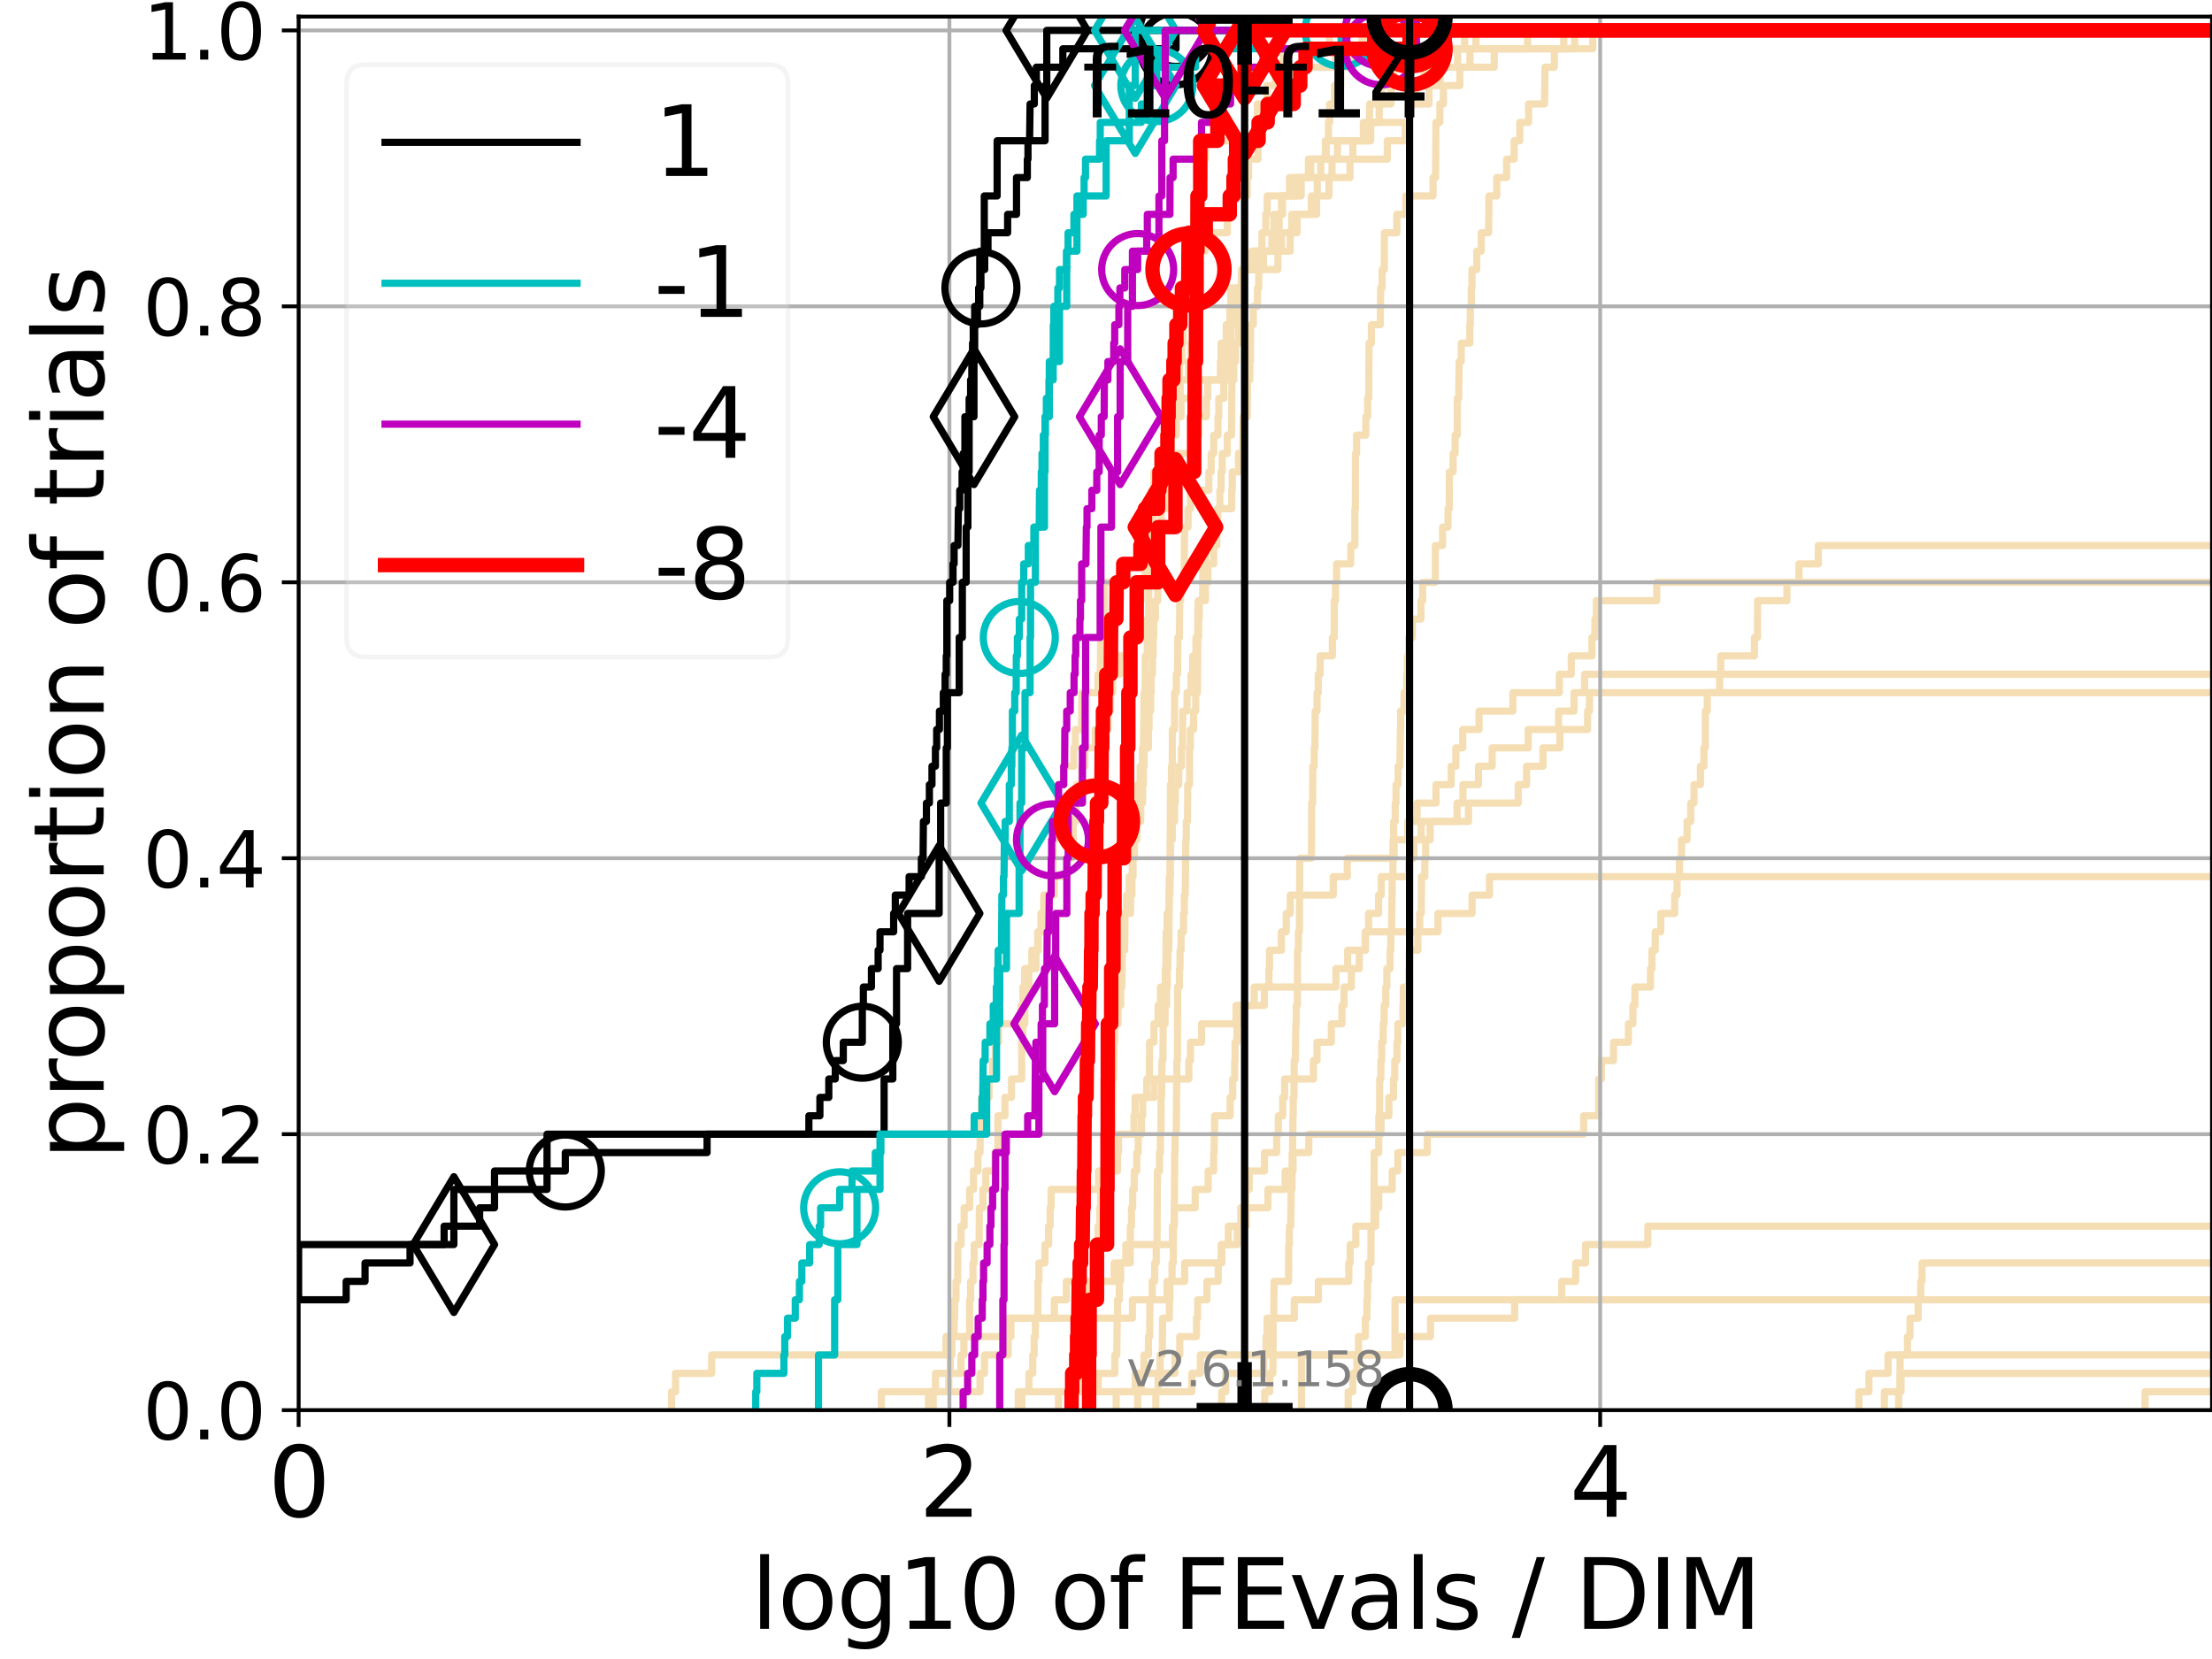 <?xml version="1.0" encoding="utf-8" standalone="no"?>
<!DOCTYPE svg PUBLIC "-//W3C//DTD SVG 1.1//EN"
  "http://www.w3.org/Graphics/SVG/1.1/DTD/svg11.dtd">
<svg xmlns:xlink="http://www.w3.org/1999/xlink" width="460.8pt" height="345.6pt" viewBox="0 0 460.8 345.6" xmlns="http://www.w3.org/2000/svg" version="1.1">
 <defs>
  <style type="text/css">*{stroke-linejoin: round; stroke-linecap: butt}</style>
 </defs>
 <g id="figure_1">
  <g id="patch_1">
   <path d="M 0 345.6 
L 460.8 345.6 
L 460.8 0 
L 0 0 
z
" style="fill: #ffffff"/>
  </g>
  <g id="axes_1">
   <g id="patch_2">
    <path d="M 62.208 293.76 
L 460.8 293.76 
L 460.8 3.456 
L 62.208 3.456 
z
" style="fill: #ffffff"/>
   </g>
   <g id="line2d_1">
    <path d="M 212.122 293.76 
L 212.122 289.928 
L 214.35 289.928 
L 214.35 286.095 
L 215.144 286.095 
L 215.144 282.263 
L 215.436 282.263 
L 215.436 278.43 
L 215.693 278.43 
L 215.693 274.598 
L 216.201 274.598 
L 216.201 270.766 
L 216.233 270.766 
L 216.233 266.933 
L 216.421 266.933 
L 216.421 263.101 
L 217.675 263.101 
L 217.675 259.268 
L 218.444 259.268 
L 218.444 255.436 
L 218.763 255.436 
L 218.763 251.604 
L 218.964 251.604 
L 218.964 247.771 
L 228.853 247.771 
L 228.853 243.939 
L 232.796 243.939 
L 232.796 240.106 
L 233.011 240.106 
L 233.011 236.274 
L 236.226 236.274 
L 236.226 232.442 
L 236.464 232.442 
L 236.464 228.609 
L 240.438 228.609 
L 240.438 224.777 
L 247.658 224.777 
L 247.658 220.944 
L 248.002 220.944 
L 248.002 217.112 
L 250.314 217.112 
L 250.314 213.28 
L 257.487 213.28 
L 257.487 209.447 
L 263.403 209.447 
L 263.403 205.615 
L 278.3 205.615 
L 278.3 201.782 
L 280.746 201.782 
L 280.746 197.95 
L 284.472 197.95 
L 284.472 194.118 
L 299.552 194.118 
L 299.552 190.285 
L 306.668 190.285 
L 306.668 186.453 
L 310.286 186.453 
L 310.286 182.621 
L 310.286 182.621 
L 310.286 182.621 
L 460.8 182.621 
" clip-path="url(#pe1c3ba4020)" style="fill: none; stroke: #f5deb3; stroke-width: 1.5; stroke-linecap: square"/>
   </g>
   <g id="line2d_2"/>
   <g id="line2d_3">
    <path d="M 139.897 293.76 
L 139.897 289.928 
L 140.726 289.928 
L 140.726 286.095 
L 148.26 286.095 
L 148.26 282.263 
L 197.06 282.263 
L 197.06 278.43 
L 209.395 278.43 
L 209.395 274.598 
L 235.905 274.598 
L 235.905 270.766 
L 243.118 270.766 
L 243.118 266.933 
L 246.78 266.933 
L 246.78 263.101 
L 254.524 263.101 
L 254.524 259.268 
L 255.888 259.268 
L 255.888 255.436 
L 259.594 255.436 
L 259.594 251.604 
L 264.135 251.604 
L 264.135 247.771 
L 267.726 247.771 
L 267.726 243.939 
L 269.364 243.939 
L 269.364 240.106 
L 272.65 240.106 
L 272.65 236.274 
L 287.69 236.274 
L 287.69 232.442 
L 289.331 232.442 
L 289.331 228.609 
L 290.292 228.609 
L 290.292 224.777 
L 290.552 224.777 
L 290.552 220.944 
L 291.022 220.944 
L 291.022 217.112 
L 291.2 217.112 
L 291.2 213.28 
L 292.253 213.28 
L 292.253 209.447 
L 292.331 209.447 
L 292.331 205.615 
L 293.466 205.615 
L 293.466 201.782 
L 293.571 201.782 
L 293.571 197.95 
L 295.376 197.95 
L 295.376 194.118 
L 295.748 194.118 
L 295.748 190.285 
L 296.082 190.285 
L 296.082 186.453 
L 296.111 186.453 
L 296.111 182.621 
L 296.816 182.621 
L 296.816 178.788 
L 296.978 178.788 
L 296.978 174.956 
L 297.931 174.956 
L 297.931 171.123 
L 303.53 171.123 
L 303.53 167.291 
L 304.762 167.291 
L 304.762 163.459 
L 307.996 163.459 
L 307.996 159.626 
L 310.842 159.626 
L 310.842 155.794 
L 318.36 155.794 
L 318.36 151.961 
L 324.684 151.961 
L 324.684 148.129 
L 327.902 148.129 
L 327.902 144.297 
L 330.103 144.297 
L 330.103 140.464 
L 330.103 140.464 
L 330.103 140.464 
L 460.8 140.464 
" clip-path="url(#pe1c3ba4020)" style="fill: none; stroke: #f5deb3; stroke-width: 1.5; stroke-linecap: square"/>
   </g>
   <g id="line2d_4">
    <path d="M 220.5 293.76 
L 220.5 289.928 
L 224.631 289.928 
L 224.631 286.095 
L 225.424 286.095 
L 225.493 278.43 
L 225.585 278.43 
L 225.585 274.598 
L 226.773 274.598 
L 226.773 270.766 
L 227.275 270.766 
L 227.275 266.933 
L 228.315 266.933 
L 228.315 263.101 
L 228.482 263.101 
L 228.482 259.268 
L 229.541 259.268 
L 229.541 255.436 
L 230.253 255.436 
L 230.253 251.604 
L 230.68 251.604 
L 230.68 247.771 
L 231.138 247.771 
L 231.138 243.939 
L 231.27 243.939 
L 231.27 240.106 
L 231.533 240.106 
L 231.533 236.274 
L 231.72 236.274 
L 231.794 224.777 
L 231.997 224.777 
L 232.071 217.112 
L 232.217 217.112 
L 232.217 213.28 
L 232.922 213.28 
L 232.922 209.447 
L 233.487 209.447 
L 233.487 205.615 
L 233.714 205.615 
L 233.818 197.95 
L 234.298 197.95 
L 234.366 190.285 
L 235.516 190.285 
L 235.516 186.453 
L 235.808 186.453 
L 235.808 182.621 
L 236.034 182.621 
L 236.034 178.788 
L 236.321 178.788 
L 236.321 174.956 
L 236.763 174.956 
L 236.826 167.291 
L 236.997 167.291 
L 236.997 163.459 
L 237.521 163.459 
L 237.521 159.626 
L 237.975 159.626 
L 237.975 155.794 
L 238.214 155.794 
L 238.318 144.297 
L 238.555 144.297 
L 238.57 136.632 
L 238.994 136.632 
L 239.037 128.967 
L 239.283 128.967 
L 239.312 121.302 
L 239.725 121.302 
L 239.739 113.637 
L 239.909 113.637 
L 239.937 105.973 
L 240.425 105.973 
L 240.425 102.14 
L 240.618 102.14 
L 240.618 98.308 
L 242.169 98.308 
L 242.169 94.475 
L 243.989 94.475 
L 243.989 90.643 
L 245.036 90.643 
L 245.036 86.811 
L 246.024 86.811 
L 246.024 82.978 
L 248.887 82.978 
L 248.887 79.146 
L 254.695 79.146 
L 254.695 75.313 
L 254.941 75.313 
L 254.941 71.481 
L 255.88 71.481 
L 255.88 67.649 
L 256.213 67.649 
L 256.213 63.816 
L 256.399 63.816 
L 256.399 59.984 
L 258.604 59.984 
L 258.604 56.151 
L 260.988 56.151 
L 260.988 52.319 
L 266.95 52.319 
L 266.95 48.487 
L 270.2 48.487 
L 270.2 44.654 
L 274.266 44.654 
L 274.266 40.822 
L 274.402 40.822 
L 274.402 36.989 
L 277.479 36.989 
L 277.479 33.157 
L 281.816 33.157 
L 281.816 29.325 
L 284.013 29.325 
L 284.013 25.492 
L 293.384 25.492 
L 293.384 21.66 
L 297.683 21.66 
L 297.683 17.827 
L 299.992 17.827 
L 299.992 13.995 
L 301.354 13.995 
L 301.354 10.163 
L 307.466 10.163 
L 307.466 6.33 
L 307.466 6.33 
L 460.8 6.33 
L 460.8 6.33 
" clip-path="url(#pe1c3ba4020)" style="fill: none; stroke: #f5deb3; stroke-width: 1.5; stroke-linecap: square"/>
   </g>
   <g id="line2d_5"/>
   <g id="line2d_6"/>
   <g id="line2d_7">
    <path d="M 240.782 293.76 
L 240.782 289.928 
L 241.256 289.928 
L 241.256 286.095 
L 241.67 286.095 
L 241.67 282.263 
L 242.104 282.263 
L 242.195 274.598 
L 243.606 274.598 
L 243.606 270.766 
L 243.718 270.766 
L 243.718 266.933 
L 244.16 266.933 
L 244.16 263.101 
L 244.426 263.101 
L 244.45 255.436 
L 244.607 255.436 
L 244.715 240.106 
L 244.786 240.106 
L 244.786 236.274 
L 245.036 236.274 
L 245.13 224.777 
L 245.165 224.777 
L 245.165 220.944 
L 245.283 220.944 
L 245.318 205.615 
L 245.702 205.615 
L 245.702 201.782 
L 245.817 201.782 
L 245.817 197.95 
L 246.035 197.95 
L 246.035 194.118 
L 246.545 194.118 
L 246.545 190.285 
L 246.724 190.285 
L 246.724 186.453 
L 246.913 186.453 
L 247.024 174.956 
L 247.123 174.956 
L 247.123 171.123 
L 247.375 171.123 
L 247.43 163.459 
L 247.798 163.459 
L 247.809 155.794 
L 247.981 155.794 
L 247.981 151.961 
L 248.647 151.961 
L 248.647 148.129 
L 249.093 148.129 
L 249.093 144.297 
L 249.452 144.297 
L 249.543 132.799 
L 249.685 132.799 
L 249.685 128.967 
L 249.826 128.967 
L 249.826 125.135 
L 250.521 125.135 
L 250.57 117.47 
L 251.19 117.47 
L 251.19 113.637 
L 253.469 113.637 
L 253.469 109.805 
L 253.663 109.805 
L 253.663 105.973 
L 256.591 105.973 
L 256.591 102.14 
L 256.702 102.14 
L 256.702 98.308 
L 258.002 98.308 
L 258.002 94.475 
L 258.864 94.475 
L 258.975 86.811 
L 259.838 86.811 
L 259.895 79.146 
L 260.37 79.146 
L 260.37 75.313 
L 260.489 75.313 
L 260.517 67.649 
L 261.077 67.649 
L 261.077 63.816 
L 261.949 63.816 
L 261.949 59.984 
L 262.227 59.984 
L 262.227 56.151 
L 263.206 56.151 
L 263.206 52.319 
L 264.958 52.319 
L 264.958 48.487 
L 265.381 48.487 
L 265.381 44.654 
L 266.961 44.654 
L 266.961 40.822 
L 268.625 40.822 
L 268.625 36.989 
L 273.05 36.989 
L 273.05 33.157 
L 278.623 33.157 
L 278.623 29.325 
L 285.548 29.325 
L 285.548 25.492 
L 287.318 25.492 
L 287.318 21.66 
L 289.761 21.66 
L 289.761 17.827 
L 290.236 17.827 
L 290.236 13.995 
L 296.936 13.995 
L 296.936 10.163 
L 328.038 10.163 
L 328.038 6.33 
L 328.038 6.33 
L 460.8 6.33 
L 460.8 6.33 
" clip-path="url(#pe1c3ba4020)" style="fill: none; stroke: #f5deb3; stroke-width: 1.5; stroke-linecap: square"/>
   </g>
   <g id="line2d_8">
    <path d="M 395.517 293.76 
L 395.517 289.928 
L 396.016 289.928 
L 396.016 286.095 
L 396.016 286.095 
L 396.016 286.095 
L 460.8 286.095 
" clip-path="url(#pe1c3ba4020)" style="fill: none; stroke: #f5deb3; stroke-width: 1.5; stroke-linecap: square"/>
   </g>
   <g id="line2d_9">
    <path d="M 236.997 293.76 
L 236.997 289.928 
L 237.733 289.928 
L 237.733 286.095 
L 238.304 286.095 
L 238.304 282.263 
L 239.24 282.263 
L 239.24 278.43 
L 239.483 278.43 
L 239.569 270.766 
L 240.035 270.766 
L 240.035 266.933 
L 240.535 266.933 
L 240.535 263.101 
L 240.864 263.101 
L 240.864 259.268 
L 241.027 259.268 
L 241.122 243.939 
L 241.551 243.939 
L 241.551 240.106 
L 241.723 240.106 
L 241.723 236.274 
L 241.855 236.274 
L 241.868 228.609 
L 241.973 228.609 
L 242.065 220.944 
L 242.248 220.944 
L 242.312 213.28 
L 242.699 213.28 
L 242.699 209.447 
L 243.017 209.447 
L 243.017 205.615 
L 243.169 205.615 
L 243.169 201.782 
L 243.294 201.782 
L 243.294 197.95 
L 243.494 197.95 
L 243.557 186.453 
L 243.73 186.453 
L 243.829 163.459 
L 244.025 163.459 
L 244.025 159.626 
L 244.208 159.626 
L 244.22 151.961 
L 244.667 151.961 
L 244.703 144.297 
L 245.047 144.297 
L 245.047 140.464 
L 245.306 140.464 
L 245.365 132.799 
L 245.69 132.799 
L 245.76 125.135 
L 245.955 125.135 
L 245.955 121.302 
L 246.691 121.302 
L 246.758 109.805 
L 247.495 109.805 
L 247.495 105.973 
L 248.002 105.973 
L 248.002 102.14 
L 251.826 102.14 
L 251.826 98.308 
L 252.31 98.308 
L 252.31 94.475 
L 252.841 94.475 
L 252.841 90.643 
L 253.725 90.643 
L 253.725 86.811 
L 253.901 86.811 
L 253.901 82.978 
L 254.941 82.978 
L 254.941 79.146 
L 256.051 79.146 
L 256.051 75.313 
L 256.205 75.313 
L 256.205 71.481 
L 256.471 71.481 
L 256.471 67.649 
L 257.849 67.649 
L 257.849 63.816 
L 258.574 63.816 
L 258.574 59.984 
L 259.056 59.984 
L 259.056 56.151 
L 260.795 56.151 
L 260.795 52.319 
L 266.337 52.319 
L 266.337 48.487 
L 266.463 48.487 
L 266.463 44.654 
L 267.174 44.654 
L 267.174 40.822 
L 271.058 40.822 
L 271.058 36.989 
L 275.138 36.989 
L 275.138 33.157 
L 276.1 33.157 
L 276.1 29.325 
L 276.743 29.325 
L 276.743 25.492 
L 277.004 25.492 
L 277.004 21.66 
L 278.004 21.66 
L 278.004 17.827 
L 279.28 17.827 
L 279.28 13.995 
L 281.826 13.995 
L 281.826 10.163 
L 283.741 10.163 
L 283.741 6.33 
L 283.741 6.33 
L 460.8 6.33 
L 460.8 6.33 
" clip-path="url(#pe1c3ba4020)" style="fill: none; stroke: #f5deb3; stroke-width: 1.5; stroke-linecap: square"/>
   </g>
   <g id="line2d_10">
    <path d="M 387.251 293.76 
L 387.251 289.928 
L 389.332 289.928 
L 389.332 286.095 
L 393.315 286.095 
L 393.315 282.263 
L 393.315 282.263 
L 393.315 282.263 
L 460.8 282.263 
" clip-path="url(#pe1c3ba4020)" style="fill: none; stroke: #f5deb3; stroke-width: 1.5; stroke-linecap: square"/>
   </g>
   <g id="line2d_11">
    <path d="M 446.857 293.76 
L 446.857 289.928 
L 446.857 289.928 
L 446.857 289.928 
L 460.8 289.928 
" clip-path="url(#pe1c3ba4020)" style="fill: none; stroke: #f5deb3; stroke-width: 1.5; stroke-linecap: square"/>
   </g>
   <g id="line2d_12">
    <path d="M 212.871 293.76 
L 212.871 289.928 
L 248.268 289.928 
L 248.268 286.095 
L 250.056 286.095 
L 250.056 282.263 
L 291.626 282.263 
L 291.626 278.43 
L 298.007 278.43 
L 298.007 274.598 
L 315.529 274.598 
L 315.529 270.766 
L 325.346 270.766 
L 325.346 266.933 
L 328.241 266.933 
L 328.241 263.101 
L 330.296 263.101 
L 330.296 259.268 
L 343.266 259.268 
L 343.266 255.436 
L 343.266 255.436 
L 343.266 255.436 
L 460.8 255.436 
" clip-path="url(#pe1c3ba4020)" style="fill: none; stroke: #f5deb3; stroke-width: 1.5; stroke-linecap: square"/>
   </g>
   <g id="line2d_13"/>
   <g id="line2d_14">
    <path d="M 232.526 293.76 
L 232.526 289.928 
L 236.496 289.928 
L 236.496 286.095 
L 244.762 286.095 
L 244.762 282.263 
L 245.76 282.263 
L 245.76 278.43 
L 249.247 278.43 
L 249.247 274.598 
L 249.492 274.598 
L 249.492 270.766 
L 251.429 270.766 
L 251.429 266.933 
L 253.778 266.933 
L 253.778 263.101 
L 254.404 263.101 
L 254.404 259.268 
L 257.742 259.268 
L 257.742 255.436 
L 258.477 255.436 
L 258.477 251.604 
L 259.515 251.604 
L 259.515 247.771 
L 260.229 247.771 
L 260.229 243.939 
L 263.416 243.939 
L 263.416 240.106 
L 265.95 240.106 
L 265.95 236.274 
L 266.297 236.274 
L 266.297 232.442 
L 267.218 232.442 
L 267.218 228.609 
L 267.611 228.609 
L 267.611 224.777 
L 273.611 224.777 
L 273.611 220.944 
L 274.358 220.944 
L 274.358 217.112 
L 277.341 217.112 
L 277.341 213.28 
L 279.559 213.28 
L 279.559 209.447 
L 279.988 209.447 
L 279.988 205.615 
L 281.506 205.615 
L 281.506 201.782 
L 283.164 201.782 
L 283.164 197.95 
L 284.388 197.95 
L 284.388 194.118 
L 285.103 194.118 
L 285.103 190.285 
L 287.183 190.285 
L 287.183 186.453 
L 287.74 186.453 
L 287.74 182.621 
L 293.441 182.621 
L 293.441 178.788 
L 294.53 178.788 
L 294.53 174.956 
L 296.061 174.956 
L 296.061 171.123 
L 305.917 171.123 
L 305.917 167.291 
L 316.284 167.291 
L 316.284 163.459 
L 318.011 163.459 
L 318.011 159.626 
L 321.437 159.626 
L 321.437 155.794 
L 324.951 155.794 
L 324.951 151.961 
L 330.724 151.961 
L 330.724 148.129 
L 331.114 148.129 
L 331.114 144.297 
L 331.114 144.297 
L 331.114 144.297 
L 460.8 144.297 
" clip-path="url(#pe1c3ba4020)" style="fill: none; stroke: #f5deb3; stroke-width: 1.5; stroke-linecap: square"/>
   </g>
   <g id="line2d_15"/>
   <g id="line2d_16"/>
   <g id="line2d_17">
    <path d="M 280.852 293.76 
L 280.852 289.928 
L 281.806 289.928 
L 281.806 286.095 
L 282.668 286.095 
L 282.668 282.263 
L 283.002 282.263 
L 283.002 278.43 
L 284.428 278.43 
L 284.428 274.598 
L 284.762 274.598 
L 284.762 270.766 
L 284.875 270.766 
L 284.875 266.933 
L 285.067 266.933 
L 285.067 263.101 
L 285.581 263.101 
L 285.617 255.436 
L 286.227 255.436 
L 286.271 240.106 
L 287.208 240.106 
L 287.239 232.442 
L 287.4 232.442 
L 287.414 224.777 
L 287.662 224.777 
L 287.662 220.944 
L 287.834 220.944 
L 287.834 217.112 
L 288.139 217.112 
L 288.139 213.28 
L 288.34 213.28 
L 288.34 209.447 
L 288.683 209.447 
L 288.683 205.615 
L 288.905 205.615 
L 288.905 201.782 
L 289.577 201.782 
L 289.577 197.95 
L 289.733 197.95 
L 289.733 194.118 
L 289.877 194.118 
L 289.98 186.453 
L 290.019 186.453 
L 290.019 182.621 
L 290.164 182.621 
L 290.205 174.956 
L 290.322 174.956 
L 290.322 171.123 
L 290.655 171.123 
L 290.655 167.291 
L 290.816 167.291 
L 290.816 163.459 
L 291.259 163.459 
L 291.259 159.626 
L 291.621 159.626 
L 291.728 151.961 
L 291.778 151.961 
L 291.778 148.129 
L 292.492 148.129 
L 292.492 144.297 
L 293.05 144.297 
L 293.05 140.464 
L 293.182 140.464 
L 293.182 136.632 
L 293.446 136.632 
L 293.446 132.799 
L 294.243 132.799 
L 294.243 128.967 
L 296.015 128.967 
L 296.015 125.135 
L 296.36 125.135 
L 296.36 121.302 
L 298.999 121.302 
L 299.01 113.637 
L 300.508 113.637 
L 300.508 109.805 
L 301.653 109.805 
L 301.653 105.973 
L 301.911 105.973 
L 301.937 98.308 
L 302.705 98.308 
L 302.705 94.475 
L 303.124 94.475 
L 303.124 90.643 
L 303.584 90.643 
L 303.593 82.978 
L 303.873 82.978 
L 303.969 75.313 
L 304.39 75.313 
L 304.39 71.481 
L 306.185 71.481 
L 306.185 67.649 
L 306.299 67.649 
L 306.299 63.816 
L 306.506 63.816 
L 306.506 59.984 
L 306.639 59.984 
L 306.639 56.151 
L 307.636 56.151 
L 307.636 52.319 
L 308.576 52.319 
L 308.576 48.487 
L 310.101 48.487 
L 310.185 40.822 
L 311.8 40.822 
L 311.8 36.989 
L 313.864 36.989 
L 313.864 33.157 
L 315.424 33.157 
L 315.424 29.325 
L 316.593 29.325 
L 316.593 25.492 
L 318.438 25.492 
L 318.438 21.66 
L 321.758 21.66 
L 321.851 13.995 
L 323.806 13.995 
L 323.806 10.163 
L 325.762 10.163 
L 325.762 6.33 
L 325.762 6.33 
L 460.8 6.33 
L 460.8 6.33 
" clip-path="url(#pe1c3ba4020)" style="fill: none; stroke: #f5deb3; stroke-width: 1.5; stroke-linecap: square"/>
   </g>
   <g id="line2d_18">
    <path d="M 183.607 293.76 
L 183.607 289.928 
L 204.155 289.928 
L 204.155 286.095 
L 205.088 286.095 
L 205.088 282.263 
L 210.023 282.263 
L 210.023 278.43 
L 210.6 278.43 
L 210.6 274.598 
L 219.644 274.598 
L 219.644 270.766 
L 222.14 270.766 
L 222.14 266.933 
L 232.089 266.933 
L 232.089 263.101 
L 234.519 263.101 
L 234.519 259.268 
L 244.245 259.268 
L 244.245 255.436 
L 244.619 255.436 
L 244.619 251.604 
L 248.98 251.604 
L 248.98 247.771 
L 251.675 247.771 
L 251.675 243.939 
L 252.832 243.939 
L 252.832 240.106 
L 252.949 240.106 
L 252.949 236.274 
L 253.022 236.274 
L 253.022 232.442 
L 256.262 232.442 
L 256.262 228.609 
L 256.798 228.609 
L 256.798 224.777 
L 257.199 224.777 
L 257.199 220.944 
L 257.277 220.944 
L 257.277 217.112 
L 257.673 217.112 
L 257.673 213.28 
L 258.116 213.28 
L 258.116 209.447 
L 261.269 209.447 
L 261.269 205.615 
L 264.338 205.615 
L 264.338 201.782 
L 264.461 201.782 
L 264.461 197.95 
L 266.933 197.95 
L 266.933 194.118 
L 267.949 194.118 
L 267.949 190.285 
L 268.784 190.285 
L 268.784 186.453 
L 277.745 186.453 
L 277.745 182.621 
L 280.662 182.621 
L 280.662 178.788 
L 290.419 178.788 
L 290.419 174.956 
L 293.258 174.956 
L 293.258 171.123 
L 295.196 171.123 
L 295.196 167.291 
L 299.156 167.291 
L 299.156 163.459 
L 302.307 163.459 
L 302.307 159.626 
L 303.28 159.626 
L 303.28 155.794 
L 304.721 155.794 
L 304.721 151.961 
L 308.104 151.961 
L 308.104 148.129 
L 315.161 148.129 
L 315.161 144.297 
L 324.838 144.297 
L 324.838 140.464 
L 327.324 140.464 
L 327.324 136.632 
L 331.635 136.632 
L 331.635 132.799 
L 332.255 132.799 
L 332.255 128.967 
L 332.557 128.967 
L 332.557 125.135 
L 345.129 125.135 
L 345.129 121.302 
L 345.129 121.302 
L 345.129 121.302 
L 460.8 121.302 
" clip-path="url(#pe1c3ba4020)" style="fill: none; stroke: #f5deb3; stroke-width: 1.5; stroke-linecap: square"/>
   </g>
   <g id="line2d_19">
    <path clip-path="url(#pe1c3ba4020)" style="fill: none; stroke: #f5deb3; stroke-width: 1.5; stroke-linecap: square"/>
   </g>
   <g id="line2d_20">
    <path d="M 194.41 293.76 
L 194.41 289.928 
L 197.657 289.928 
L 197.657 286.095 
L 200.204 286.095 
L 200.204 282.263 
L 200.794 282.263 
L 200.794 278.43 
L 201.991 278.43 
L 201.991 270.766 
L 202.195 270.766 
L 202.195 266.933 
L 202.697 266.933 
L 202.697 263.101 
L 202.945 263.101 
L 202.945 259.268 
L 203.965 259.268 
L 204.012 251.604 
L 204.765 251.604 
L 204.765 247.771 
L 205.362 247.771 
L 205.362 243.939 
L 207.256 243.939 
L 207.256 240.106 
L 207.89 240.106 
L 207.89 232.442 
L 209.356 232.442 
L 209.356 228.609 
L 210.714 228.609 
L 210.714 224.777 
L 212.836 224.777 
L 212.836 217.112 
L 213.082 217.112 
L 213.082 213.28 
L 213.499 213.28 
L 213.499 209.447 
L 213.808 209.447 
L 213.808 205.615 
L 214.316 205.615 
L 214.316 201.782 
L 215.821 201.782 
L 215.821 197.95 
L 216.296 197.95 
L 216.296 194.118 
L 216.855 194.118 
L 216.855 190.285 
L 217.434 190.285 
L 217.434 186.453 
L 219.306 186.453 
L 219.391 178.788 
L 219.419 178.788 
L 219.419 174.956 
L 219.7 174.956 
L 219.7 171.123 
L 220.336 171.123 
L 220.363 163.459 
L 221.621 163.459 
L 221.621 159.626 
L 223.694 159.626 
L 223.694 155.794 
L 224.009 155.794 
L 224.009 151.961 
L 225.309 151.961 
L 225.378 144.297 
L 228.75 144.297 
L 228.75 140.464 
L 229.199 140.464 
L 229.3 132.799 
L 229.8 132.799 
L 229.8 128.967 
L 230.057 128.967 
L 230.116 121.302 
L 234.536 121.302 
L 234.536 117.47 
L 238.17 117.47 
L 238.17 113.637 
L 238.629 113.637 
L 238.629 109.805 
L 240.23 109.805 
L 240.23 105.973 
L 243.156 105.973 
L 243.156 102.14 
L 243.557 102.14 
L 243.557 98.308 
L 245.071 98.308 
L 245.071 94.475 
L 248.098 94.475 
L 248.098 90.643 
L 249.735 90.643 
L 249.735 86.811 
L 251.324 86.811 
L 251.324 82.978 
L 251.59 82.978 
L 251.59 79.146 
L 254.24 79.146 
L 254.24 75.313 
L 254.369 75.313 
L 254.369 71.481 
L 255.451 71.481 
L 255.451 67.649 
L 256.487 67.649 
L 256.487 63.816 
L 257.619 63.816 
L 257.619 59.984 
L 258.894 59.984 
L 258.894 56.151 
L 266.211 56.151 
L 266.211 52.319 
L 268.763 52.319 
L 268.763 48.487 
L 269.099 48.487 
L 269.099 44.654 
L 273.187 44.654 
L 273.187 40.822 
L 276.848 40.822 
L 276.848 36.989 
L 281.231 36.989 
L 281.231 33.157 
L 289.001 33.157 
L 289.001 29.325 
L 292.746 29.325 
L 292.746 25.492 
L 293.596 25.492 
L 293.596 21.66 
L 295.008 21.66 
L 295.008 17.827 
L 296.646 17.827 
L 296.646 13.995 
L 311.273 13.995 
L 311.273 10.163 
L 331.797 10.163 
L 331.797 6.33 
L 331.797 6.33 
L 460.8 6.33 
L 460.8 6.33 
" clip-path="url(#pe1c3ba4020)" style="fill: none; stroke: #f5deb3; stroke-width: 1.5; stroke-linecap: square"/>
   </g>
   <g id="line2d_21"/>
   <g id="line2d_22">
    <path d="M 193.403 293.76 
L 193.403 289.928 
L 194.869 289.928 
L 194.869 286.095 
L 197.951 286.095 
L 197.951 282.263 
L 198.3 282.263 
L 198.3 278.43 
L 198.759 278.43 
L 198.759 274.598 
L 198.873 274.598 
L 198.873 270.766 
L 199.155 270.766 
L 199.155 266.933 
L 199.49 266.933 
L 199.546 259.268 
L 200.204 259.268 
L 200.204 255.436 
L 200.847 255.436 
L 200.847 251.604 
L 201.991 251.604 
L 201.991 247.771 
L 202.797 247.771 
L 202.797 243.939 
L 203.725 243.939 
L 203.725 240.106 
L 204.155 240.106 
L 204.249 232.442 
L 204.438 232.442 
L 204.438 228.609 
L 206.037 228.609 
L 206.037 224.777 
L 206.783 224.777 
L 206.783 220.944 
L 207.342 220.944 
L 207.342 217.112 
L 208.015 217.112 
L 208.015 213.28 
L 212.695 213.28 
L 212.695 209.447 
L 213.082 209.447 
L 213.082 205.615 
L 213.465 205.615 
L 213.465 201.782 
L 214.947 201.782 
L 214.947 197.95 
L 216.17 197.95 
L 216.17 194.118 
L 217.705 194.118 
L 217.705 190.285 
L 218.414 190.285 
L 218.414 186.453 
L 219.644 186.453 
L 219.644 182.621 
L 222.166 182.621 
L 222.166 178.788 
L 223.226 178.788 
L 223.226 174.956 
L 223.571 174.956 
L 223.571 171.123 
L 224.13 171.123 
L 224.13 167.291 
L 224.322 167.291 
L 224.322 163.459 
L 225.355 163.459 
L 225.355 159.626 
L 225.994 159.626 
L 225.994 155.794 
L 228.148 155.794 
L 228.148 151.961 
L 230.852 151.961 
L 230.852 148.129 
L 231.346 148.129 
L 231.346 144.297 
L 231.776 144.297 
L 231.776 140.464 
L 233.223 140.464 
L 233.223 136.632 
L 234.671 136.632 
L 234.671 132.799 
L 236.242 132.799 
L 236.242 128.967 
L 236.95 128.967 
L 236.95 125.135 
L 237.718 125.135 
L 237.718 121.302 
L 238.57 121.302 
L 238.673 109.805 
L 239.34 109.805 
L 239.34 105.973 
L 239.81 105.973 
L 239.81 102.14 
L 240.369 102.14 
L 240.369 98.308 
L 242.852 98.308 
L 242.865 90.643 
L 244.655 90.643 
L 244.655 86.811 
L 245.528 86.811 
L 245.528 82.978 
L 245.863 82.978 
L 245.863 79.146 
L 247.615 79.146 
L 247.615 75.313 
L 248.045 75.313 
L 248.045 71.481 
L 248.363 71.481 
L 248.363 67.649 
L 248.595 67.649 
L 248.595 63.816 
L 248.772 63.816 
L 248.772 59.984 
L 249.062 59.984 
L 249.104 52.319 
L 251.056 52.319 
L 251.056 48.487 
L 255.675 48.487 
L 255.675 44.654 
L 256.487 44.654 
L 256.487 40.822 
L 259.81 40.822 
L 259.81 36.989 
L 260.094 36.989 
L 260.094 33.157 
L 262.062 33.157 
L 262.062 29.325 
L 262.568 29.325 
L 262.568 25.492 
L 263.441 25.492 
L 263.441 21.66 
L 268.684 21.66 
L 268.684 17.827 
L 269.135 17.827 
L 269.135 13.995 
L 278.231 13.995 
L 278.231 10.163 
L 284.78 10.163 
L 284.78 6.33 
L 284.78 6.33 
L 460.8 6.33 
L 460.8 6.33 
" clip-path="url(#pe1c3ba4020)" style="fill: none; stroke: #f5deb3; stroke-width: 1.5; stroke-linecap: square"/>
   </g>
   <g id="line2d_23">
    <path d="M 392.55 293.76 
L 392.55 289.928 
L 395.785 289.928 
L 395.785 286.095 
L 395.811 286.095 
L 395.811 282.263 
L 397.368 282.263 
L 397.368 278.43 
L 397.887 278.43 
L 397.887 274.598 
L 399.597 274.598 
L 399.597 270.766 
L 400.132 270.766 
L 400.132 266.933 
L 400.39 266.933 
L 400.39 263.101 
L 400.39 263.101 
L 400.39 263.101 
L 460.8 263.101 
" clip-path="url(#pe1c3ba4020)" style="fill: none; stroke: #f5deb3; stroke-width: 1.5; stroke-linecap: square"/>
   </g>
   <g id="line2d_24">
    <path d="M 227.404 293.76 
L 227.404 289.928 
L 228.771 289.928 
L 228.771 286.095 
L 232.236 286.095 
L 232.236 282.263 
L 232.653 282.263 
L 232.725 274.598 
L 232.814 274.598 
L 232.814 270.766 
L 233.17 270.766 
L 233.17 266.933 
L 233.452 266.933 
L 233.452 263.101 
L 235.45 263.101 
L 235.467 255.436 
L 235.711 255.436 
L 235.711 251.604 
L 235.954 251.604 
L 235.954 247.771 
L 236.29 247.771 
L 236.29 243.939 
L 236.81 243.939 
L 236.81 240.106 
L 237.106 240.106 
L 237.106 236.274 
L 237.779 236.274 
L 237.779 232.442 
L 238.05 232.442 
L 238.05 228.609 
L 238.892 228.609 
L 238.892 224.777 
L 239.44 224.777 
L 239.483 217.112 
L 240.383 217.112 
L 240.383 213.28 
L 241.243 213.28 
L 241.243 209.447 
L 241.749 209.447 
L 241.749 205.615 
L 242.75 205.615 
L 242.75 201.782 
L 242.878 201.782 
L 242.941 194.118 
L 243.131 194.118 
L 243.131 190.285 
L 243.507 190.285 
L 243.582 182.621 
L 243.78 182.621 
L 243.829 174.956 
L 244.208 174.956 
L 244.208 171.123 
L 244.679 171.123 
L 244.679 167.291 
L 244.846 167.291 
L 244.846 163.459 
L 245.551 163.459 
L 245.551 159.626 
L 246.126 159.626 
L 246.126 155.794 
L 246.342 155.794 
L 246.387 148.129 
L 247.277 148.129 
L 247.277 144.297 
L 248.109 144.297 
L 248.109 140.464 
L 248.479 140.464 
L 248.479 136.632 
L 249.134 136.632 
L 249.134 132.799 
L 249.492 132.799 
L 249.584 125.135 
L 251.123 125.135 
L 251.123 121.302 
L 251.638 121.302 
L 251.638 117.47 
L 252.85 117.47 
L 252.85 113.637 
L 253.246 113.637 
L 253.246 109.805 
L 253.655 109.805 
L 253.655 105.973 
L 254.127 105.973 
L 254.127 102.14 
L 254.369 102.14 
L 254.369 98.308 
L 254.618 98.308 
L 254.618 94.475 
L 255.675 94.475 
L 255.675 90.643 
L 256.543 90.643 
L 256.639 79.146 
L 257.027 79.146 
L 257.027 75.313 
L 257.417 75.313 
L 257.417 71.481 
L 258.04 71.481 
L 258.04 67.649 
L 258.237 67.649 
L 258.237 63.816 
L 258.835 63.816 
L 258.908 56.151 
L 261.915 56.151 
L 261.915 52.319 
L 262.885 52.319 
L 262.885 48.487 
L 263.687 48.487 
L 263.687 44.654 
L 263.98 44.654 
L 263.98 40.822 
L 269.912 40.822 
L 269.912 36.989 
L 272.571 36.989 
L 272.571 33.157 
L 276.289 33.157 
L 276.289 29.325 
L 285.221 29.325 
L 285.32 21.66 
L 287.806 21.66 
L 287.806 17.827 
L 290.101 17.827 
L 290.101 13.995 
L 303.661 13.995 
L 303.661 10.163 
L 305.108 10.163 
L 305.108 6.33 
L 305.108 6.33 
L 460.8 6.33 
L 460.8 6.33 
" clip-path="url(#pe1c3ba4020)" style="fill: none; stroke: #f5deb3; stroke-width: 1.5; stroke-linecap: square"/>
   </g>
   <g id="line2d_25"/>
   <g id="line2d_26">
    <path d="M 263.46 293.76 
L 263.46 289.928 
L 264.51 289.928 
L 264.51 286.095 
L 265.161 286.095 
L 265.245 274.598 
L 265.34 274.598 
L 265.423 266.933 
L 268.434 266.933 
L 268.455 259.268 
L 268.599 259.268 
L 268.599 255.436 
L 268.895 255.436 
L 268.968 247.771 
L 269.13 247.771 
L 269.187 240.106 
L 269.255 240.106 
L 269.359 232.442 
L 269.4 232.442 
L 269.4 228.609 
L 269.555 228.609 
L 269.621 220.944 
L 269.836 220.944 
L 269.943 213.28 
L 270.044 213.28 
L 270.044 209.447 
L 270.271 209.447 
L 270.301 197.95 
L 270.486 197.95 
L 270.486 194.118 
L 270.694 194.118 
L 270.758 178.788 
L 273.209 178.788 
L 273.241 167.291 
L 273.444 167.291 
L 273.489 159.626 
L 273.776 159.626 
L 273.776 155.794 
L 273.927 155.794 
L 273.971 148.129 
L 274.362 148.129 
L 274.362 144.297 
L 274.619 144.297 
L 274.619 140.464 
L 275.006 140.464 
L 275.006 136.632 
L 277.561 136.632 
L 277.561 132.799 
L 277.946 132.799 
L 277.954 125.135 
L 278.212 125.135 
L 278.212 121.302 
L 278.426 121.302 
L 278.426 117.47 
L 281.39 117.47 
L 281.39 113.637 
L 282.24 113.637 
L 282.244 105.973 
L 282.354 105.973 
L 282.377 94.475 
L 282.602 94.475 
L 282.602 90.643 
L 284.524 90.643 
L 284.524 86.811 
L 284.911 86.811 
L 284.911 82.978 
L 285.133 82.978 
L 285.197 71.481 
L 285.694 71.481 
L 285.694 67.649 
L 287.542 67.649 
L 287.612 59.984 
L 287.916 59.984 
L 287.916 56.151 
L 288.378 56.151 
L 288.389 48.487 
L 290.992 48.487 
L 290.992 44.654 
L 292.865 44.654 
L 292.865 40.822 
L 298.528 40.822 
L 298.528 36.989 
L 299.052 36.989 
L 299.133 25.492 
L 299.95 25.492 
L 299.95 21.66 
L 300.689 21.66 
L 300.689 17.827 
L 304.106 17.827 
L 304.106 13.995 
L 306.223 13.995 
L 306.223 10.163 
L 318.217 10.163 
L 318.217 6.33 
L 318.217 6.33 
L 460.8 6.33 
L 460.8 6.33 
" clip-path="url(#pe1c3ba4020)" style="fill: none; stroke: #f5deb3; stroke-width: 1.5; stroke-linecap: square"/>
   </g>
   <g id="line2d_27">
    <path d="M 254.49 293.76 
L 254.49 289.928 
L 255.343 289.928 
L 255.343 286.095 
L 263.257 286.095 
L 263.257 282.263 
L 263.749 282.263 
L 263.749 278.43 
L 263.955 278.43 
L 263.955 274.598 
L 269.621 274.598 
L 269.621 270.766 
L 274.645 270.766 
L 274.645 266.933 
L 280.984 266.933 
L 280.984 263.101 
L 281.255 263.101 
L 281.255 259.268 
L 282.443 259.268 
L 282.443 255.436 
L 286.581 255.436 
L 286.581 251.604 
L 287.205 251.604 
L 287.205 247.771 
L 290.016 247.771 
L 290.016 243.939 
L 291.188 243.939 
L 291.188 240.106 
L 297.335 240.106 
L 297.335 236.274 
L 329.901 236.274 
L 329.901 232.442 
L 333.044 232.442 
L 333.044 228.609 
L 333.044 228.609 
L 333.044 224.777 
L 333.605 224.777 
L 333.605 220.944 
L 336.127 220.944 
L 336.127 217.112 
L 339.228 217.112 
L 339.228 213.28 
L 340.164 213.28 
L 340.164 209.447 
L 340.586 209.447 
L 340.586 205.615 
L 343.824 205.615 
L 343.824 201.782 
L 344.135 201.782 
L 344.135 197.95 
L 344.813 197.95 
L 344.813 194.118 
L 345.968 194.118 
L 345.968 190.285 
L 348.867 190.285 
L 348.867 186.453 
L 349.371 186.453 
L 349.371 182.621 
L 349.865 182.621 
L 349.865 178.788 
L 350.301 178.788 
L 350.301 174.956 
L 351.447 174.956 
L 351.447 171.123 
L 352.21 171.123 
L 352.21 167.291 
L 352.895 167.291 
L 352.895 163.459 
L 354.231 163.459 
L 354.231 159.626 
L 354.955 159.626 
L 354.955 155.794 
L 355.252 155.794 
L 355.252 151.961 
L 355.264 151.961 
L 355.264 148.129 
L 355.654 148.129 
L 355.654 144.297 
L 358.238 144.297 
L 358.238 140.464 
L 358.469 140.464 
L 358.469 136.632 
L 365.483 136.632 
L 365.483 132.799 
L 366.114 132.799 
L 366.114 128.967 
L 366.138 128.967 
L 366.138 125.135 
L 372.25 125.135 
L 372.25 121.302 
L 374.758 121.302 
L 374.758 117.47 
L 378.787 117.47 
L 378.787 113.637 
L 378.787 113.637 
L 378.787 113.637 
L 460.8 113.637 
" clip-path="url(#pe1c3ba4020)" style="fill: none; stroke: #f5deb3; stroke-width: 1.5; stroke-linecap: square"/>
   </g>
   <g id="line2d_28">
    <path d="M 222.701 293.76 
L 222.701 289.928 
L 223.002 289.928 
L 223.002 286.095 
L 223.767 286.095 
L 223.767 282.263 
L 225.03 282.263 
L 225.03 278.43 
L 225.239 278.43 
L 225.239 274.598 
L 225.539 274.598 
L 225.539 270.766 
L 226.553 270.766 
L 226.553 266.933 
L 227.725 266.933 
L 227.831 259.268 
L 228.75 259.268 
L 228.75 255.436 
L 229.118 255.436 
L 229.118 251.604 
L 229.28 251.604 
L 229.28 247.771 
L 230.018 247.771 
L 230.018 243.939 
L 230.68 243.939 
L 230.68 240.106 
L 230.795 240.106 
L 230.795 236.274 
L 231.024 236.274 
L 231.024 232.442 
L 231.138 232.442 
L 231.138 228.609 
L 231.421 228.609 
L 231.421 224.777 
L 231.645 224.777 
L 231.645 220.944 
L 231.85 220.944 
L 231.85 217.112 
L 231.979 217.112 
L 231.979 213.28 
L 232.454 213.28 
L 232.454 209.447 
L 232.599 209.447 
L 232.707 201.782 
L 233.434 201.782 
L 233.434 197.95 
L 233.835 197.95 
L 233.835 194.118 
L 233.973 194.118 
L 233.973 190.285 
L 234.704 190.285 
L 234.704 186.453 
L 235.22 186.453 
L 235.22 182.621 
L 235.857 182.621 
L 235.857 178.788 
L 236.162 178.788 
L 236.162 174.956 
L 236.794 174.956 
L 236.794 171.123 
L 237.642 171.123 
L 237.642 167.291 
L 238.02 167.291 
L 238.02 163.459 
L 238.199 163.459 
L 238.199 159.626 
L 238.333 159.626 
L 238.333 155.794 
L 239.24 155.794 
L 239.24 151.961 
L 239.355 151.961 
L 239.355 148.129 
L 239.697 148.129 
L 239.697 144.297 
L 239.81 144.297 
L 239.81 140.464 
L 240.091 140.464 
L 240.091 136.632 
L 240.23 136.632 
L 240.23 132.799 
L 240.342 132.799 
L 240.342 128.967 
L 240.686 128.967 
L 240.686 125.135 
L 241.202 125.135 
L 241.202 121.302 
L 241.524 121.302 
L 241.524 117.47 
L 241.789 117.47 
L 241.868 109.805 
L 241.908 109.805 
L 241.921 102.14 
L 242.442 102.14 
L 242.442 98.308 
L 243.156 98.308 
L 243.156 94.475 
L 243.903 94.475 
L 243.903 90.643 
L 244.123 90.643 
L 244.123 86.811 
L 244.643 86.811 
L 244.643 82.978 
L 244.81 82.978 
L 244.81 79.146 
L 245.725 79.146 
L 245.725 75.313 
L 246.206 75.313 
L 246.206 71.481 
L 246.489 71.481 
L 246.489 67.649 
L 246.713 67.649 
L 246.713 63.816 
L 247.55 63.816 
L 247.55 59.984 
L 247.798 59.984 
L 247.798 56.151 
L 248.077 56.151 
L 248.077 52.319 
L 248.427 52.319 
L 248.427 48.487 
L 248.657 48.487 
L 248.657 44.654 
L 249.309 44.654 
L 249.309 40.822 
L 250.57 40.822 
L 250.57 36.989 
L 250.814 36.989 
L 250.814 33.157 
L 251.132 33.157 
L 251.132 29.325 
L 261.425 29.325 
L 261.425 25.492 
L 261.942 25.492 
L 261.942 21.66 
L 263.912 21.66 
L 263.912 17.827 
L 265.652 17.827 
L 265.652 13.995 
L 267.362 13.995 
L 267.362 10.163 
L 276.932 10.163 
L 276.932 6.33 
L 276.932 6.33 
L 460.8 6.33 
L 460.8 6.33 
" clip-path="url(#pe1c3ba4020)" style="fill: none; stroke: #f5deb3; stroke-width: 1.5; stroke-linecap: square"/>
   </g>
   <g id="line2d_29">
    <path d="M 271.126 293.76 
L 271.126 289.928 
L 271.126 289.928 
L 271.126 286.095 
L 271.126 286.095 
L 271.126 282.263 
L 290.608 282.263 
L 290.608 278.43 
L 290.608 278.43 
L 290.608 274.598 
L 290.608 274.598 
L 290.608 270.766 
L 290.608 270.766 
L 290.608 270.766 
L 460.8 270.766 
" clip-path="url(#pe1c3ba4020)" style="fill: none; stroke: #f5deb3; stroke-width: 1.5; stroke-linecap: square"/>
   </g>
   <g id="line2d_30"/>
   <g id="matplotlib.axis_1">
    <g id="xtick_1">
     <g id="line2d_31">
      <path d="M 62.208 293.76 
L 62.208 3.456 
" clip-path="url(#pe1c3ba4020)" style="fill: none; stroke: #b0b0b0; stroke-width: 0.8; stroke-linecap: square"/>
     </g>
     <g id="line2d_32">
      <defs>
       <path id="m9b8d2fc954" d="M 0 0 
L 0 3.5 
" style="stroke: #000000; stroke-width: 0.8"/>
      </defs>
      <g>
       <use xlink:href="#m9b8d2fc954" x="62.208" y="293.76" style="stroke: #000000; stroke-width: 0.8"/>
      </g>
     </g>
     <g id="text_1">
      <!-- 0 -->
      <g transform="translate(55.846 315.957)scale(0.2 -0.2)">
       <defs>
        <path id="DejaVuSans-30" d="M 2034 4250 
Q 1547 4250 1301 3770 
Q 1056 3291 1056 2328 
Q 1056 1369 1301 889 
Q 1547 409 2034 409 
Q 2525 409 2770 889 
Q 3016 1369 3016 2328 
Q 3016 3291 2770 3770 
Q 2525 4250 2034 4250 
z
M 2034 4750 
Q 2819 4750 3233 4129 
Q 3647 3509 3647 2328 
Q 3647 1150 3233 529 
Q 2819 -91 2034 -91 
Q 1250 -91 836 529 
Q 422 1150 422 2328 
Q 422 3509 836 4129 
Q 1250 4750 2034 4750 
z
" transform="scale(0.016)"/>
       </defs>
       <use xlink:href="#DejaVuSans-30"/>
      </g>
     </g>
    </g>
    <g id="xtick_2">
     <g id="line2d_33">
      <path d="M 197.775 293.76 
L 197.775 3.456 
" clip-path="url(#pe1c3ba4020)" style="fill: none; stroke: #b0b0b0; stroke-width: 0.8; stroke-linecap: square"/>
     </g>
     <g id="line2d_34">
      <g>
       <use xlink:href="#m9b8d2fc954" x="197.775" y="293.76" style="stroke: #000000; stroke-width: 0.8"/>
      </g>
     </g>
     <g id="text_2">
      <!-- 2 -->
      <g transform="translate(191.412 315.957)scale(0.2 -0.2)">
       <defs>
        <path id="DejaVuSans-32" d="M 1228 531 
L 3431 531 
L 3431 0 
L 469 0 
L 469 531 
Q 828 903 1448 1529 
Q 2069 2156 2228 2338 
Q 2531 2678 2651 2914 
Q 2772 3150 2772 3378 
Q 2772 3750 2511 3984 
Q 2250 4219 1831 4219 
Q 1534 4219 1204 4116 
Q 875 4013 500 3803 
L 500 4441 
Q 881 4594 1212 4672 
Q 1544 4750 1819 4750 
Q 2544 4750 2975 4387 
Q 3406 4025 3406 3419 
Q 3406 3131 3298 2873 
Q 3191 2616 2906 2266 
Q 2828 2175 2409 1742 
Q 1991 1309 1228 531 
z
" transform="scale(0.016)"/>
       </defs>
       <use xlink:href="#DejaVuSans-32"/>
      </g>
     </g>
    </g>
    <g id="xtick_3">
     <g id="line2d_35">
      <path d="M 333.342 293.76 
L 333.342 3.456 
" clip-path="url(#pe1c3ba4020)" style="fill: none; stroke: #b0b0b0; stroke-width: 0.8; stroke-linecap: square"/>
     </g>
     <g id="line2d_36">
      <g>
       <use xlink:href="#m9b8d2fc954" x="333.342" y="293.76" style="stroke: #000000; stroke-width: 0.8"/>
      </g>
     </g>
     <g id="text_3">
      <!-- 4 -->
      <g transform="translate(326.979 315.957)scale(0.2 -0.2)">
       <defs>
        <path id="DejaVuSans-34" d="M 2419 4116 
L 825 1625 
L 2419 1625 
L 2419 4116 
z
M 2253 4666 
L 3047 4666 
L 3047 1625 
L 3713 1625 
L 3713 1100 
L 3047 1100 
L 3047 0 
L 2419 0 
L 2419 1100 
L 313 1100 
L 313 1709 
L 2253 4666 
z
" transform="scale(0.016)"/>
       </defs>
       <use xlink:href="#DejaVuSans-34"/>
      </g>
     </g>
    </g>
    <g id="text_4">
     <!-- log10 of FEvals / DIM -->
     <g transform="translate(156.431 339.313)scale(0.2 -0.2)">
      <defs>
       <path id="DejaVuSans-6c" d="M 603 4863 
L 1178 4863 
L 1178 0 
L 603 0 
L 603 4863 
z
" transform="scale(0.016)"/>
       <path id="DejaVuSans-6f" d="M 1959 3097 
Q 1497 3097 1228 2736 
Q 959 2375 959 1747 
Q 959 1119 1226 758 
Q 1494 397 1959 397 
Q 2419 397 2687 759 
Q 2956 1122 2956 1747 
Q 2956 2369 2687 2733 
Q 2419 3097 1959 3097 
z
M 1959 3584 
Q 2709 3584 3137 3096 
Q 3566 2609 3566 1747 
Q 3566 888 3137 398 
Q 2709 -91 1959 -91 
Q 1206 -91 779 398 
Q 353 888 353 1747 
Q 353 2609 779 3096 
Q 1206 3584 1959 3584 
z
" transform="scale(0.016)"/>
       <path id="DejaVuSans-67" d="M 2906 1791 
Q 2906 2416 2648 2759 
Q 2391 3103 1925 3103 
Q 1463 3103 1205 2759 
Q 947 2416 947 1791 
Q 947 1169 1205 825 
Q 1463 481 1925 481 
Q 2391 481 2648 825 
Q 2906 1169 2906 1791 
z
M 3481 434 
Q 3481 -459 3084 -895 
Q 2688 -1331 1869 -1331 
Q 1566 -1331 1297 -1286 
Q 1028 -1241 775 -1147 
L 775 -588 
Q 1028 -725 1275 -790 
Q 1522 -856 1778 -856 
Q 2344 -856 2625 -561 
Q 2906 -266 2906 331 
L 2906 616 
Q 2728 306 2450 153 
Q 2172 0 1784 0 
Q 1141 0 747 490 
Q 353 981 353 1791 
Q 353 2603 747 3093 
Q 1141 3584 1784 3584 
Q 2172 3584 2450 3431 
Q 2728 3278 2906 2969 
L 2906 3500 
L 3481 3500 
L 3481 434 
z
" transform="scale(0.016)"/>
       <path id="DejaVuSans-31" d="M 794 531 
L 1825 531 
L 1825 4091 
L 703 3866 
L 703 4441 
L 1819 4666 
L 2450 4666 
L 2450 531 
L 3481 531 
L 3481 0 
L 794 0 
L 794 531 
z
" transform="scale(0.016)"/>
       <path id="DejaVuSans-20" transform="scale(0.016)"/>
       <path id="DejaVuSans-66" d="M 2375 4863 
L 2375 4384 
L 1825 4384 
Q 1516 4384 1395 4259 
Q 1275 4134 1275 3809 
L 1275 3500 
L 2222 3500 
L 2222 3053 
L 1275 3053 
L 1275 0 
L 697 0 
L 697 3053 
L 147 3053 
L 147 3500 
L 697 3500 
L 697 3744 
Q 697 4328 969 4595 
Q 1241 4863 1831 4863 
L 2375 4863 
z
" transform="scale(0.016)"/>
       <path id="DejaVuSans-46" d="M 628 4666 
L 3309 4666 
L 3309 4134 
L 1259 4134 
L 1259 2759 
L 3109 2759 
L 3109 2228 
L 1259 2228 
L 1259 0 
L 628 0 
L 628 4666 
z
" transform="scale(0.016)"/>
       <path id="DejaVuSans-45" d="M 628 4666 
L 3578 4666 
L 3578 4134 
L 1259 4134 
L 1259 2753 
L 3481 2753 
L 3481 2222 
L 1259 2222 
L 1259 531 
L 3634 531 
L 3634 0 
L 628 0 
L 628 4666 
z
" transform="scale(0.016)"/>
       <path id="DejaVuSans-76" d="M 191 3500 
L 800 3500 
L 1894 563 
L 2988 3500 
L 3597 3500 
L 2284 0 
L 1503 0 
L 191 3500 
z
" transform="scale(0.016)"/>
       <path id="DejaVuSans-61" d="M 2194 1759 
Q 1497 1759 1228 1600 
Q 959 1441 959 1056 
Q 959 750 1161 570 
Q 1363 391 1709 391 
Q 2188 391 2477 730 
Q 2766 1069 2766 1631 
L 2766 1759 
L 2194 1759 
z
M 3341 1997 
L 3341 0 
L 2766 0 
L 2766 531 
Q 2569 213 2275 61 
Q 1981 -91 1556 -91 
Q 1019 -91 701 211 
Q 384 513 384 1019 
Q 384 1609 779 1909 
Q 1175 2209 1959 2209 
L 2766 2209 
L 2766 2266 
Q 2766 2663 2505 2880 
Q 2244 3097 1772 3097 
Q 1472 3097 1187 3025 
Q 903 2953 641 2809 
L 641 3341 
Q 956 3463 1253 3523 
Q 1550 3584 1831 3584 
Q 2591 3584 2966 3190 
Q 3341 2797 3341 1997 
z
" transform="scale(0.016)"/>
       <path id="DejaVuSans-73" d="M 2834 3397 
L 2834 2853 
Q 2591 2978 2328 3040 
Q 2066 3103 1784 3103 
Q 1356 3103 1142 2972 
Q 928 2841 928 2578 
Q 928 2378 1081 2264 
Q 1234 2150 1697 2047 
L 1894 2003 
Q 2506 1872 2764 1633 
Q 3022 1394 3022 966 
Q 3022 478 2636 193 
Q 2250 -91 1575 -91 
Q 1294 -91 989 -36 
Q 684 19 347 128 
L 347 722 
Q 666 556 975 473 
Q 1284 391 1588 391 
Q 1994 391 2212 530 
Q 2431 669 2431 922 
Q 2431 1156 2273 1281 
Q 2116 1406 1581 1522 
L 1381 1569 
Q 847 1681 609 1914 
Q 372 2147 372 2553 
Q 372 3047 722 3315 
Q 1072 3584 1716 3584 
Q 2034 3584 2315 3537 
Q 2597 3491 2834 3397 
z
" transform="scale(0.016)"/>
       <path id="DejaVuSans-2f" d="M 1625 4666 
L 2156 4666 
L 531 -594 
L 0 -594 
L 1625 4666 
z
" transform="scale(0.016)"/>
       <path id="DejaVuSans-44" d="M 1259 4147 
L 1259 519 
L 2022 519 
Q 2988 519 3436 956 
Q 3884 1394 3884 2338 
Q 3884 3275 3436 3711 
Q 2988 4147 2022 4147 
L 1259 4147 
z
M 628 4666 
L 1925 4666 
Q 3281 4666 3915 4102 
Q 4550 3538 4550 2338 
Q 4550 1131 3912 565 
Q 3275 0 1925 0 
L 628 0 
L 628 4666 
z
" transform="scale(0.016)"/>
       <path id="DejaVuSans-49" d="M 628 4666 
L 1259 4666 
L 1259 0 
L 628 0 
L 628 4666 
z
" transform="scale(0.016)"/>
       <path id="DejaVuSans-4d" d="M 628 4666 
L 1569 4666 
L 2759 1491 
L 3956 4666 
L 4897 4666 
L 4897 0 
L 4281 0 
L 4281 4097 
L 3078 897 
L 2444 897 
L 1241 4097 
L 1241 0 
L 628 0 
L 628 4666 
z
" transform="scale(0.016)"/>
      </defs>
      <use xlink:href="#DejaVuSans-6c"/>
      <use xlink:href="#DejaVuSans-6f" x="27.783"/>
      <use xlink:href="#DejaVuSans-67" x="88.965"/>
      <use xlink:href="#DejaVuSans-31" x="152.441"/>
      <use xlink:href="#DejaVuSans-30" x="216.064"/>
      <use xlink:href="#DejaVuSans-20" x="279.688"/>
      <use xlink:href="#DejaVuSans-6f" x="311.475"/>
      <use xlink:href="#DejaVuSans-66" x="372.656"/>
      <use xlink:href="#DejaVuSans-20" x="407.861"/>
      <use xlink:href="#DejaVuSans-46" x="439.648"/>
      <use xlink:href="#DejaVuSans-45" x="497.168"/>
      <use xlink:href="#DejaVuSans-76" x="560.352"/>
      <use xlink:href="#DejaVuSans-61" x="619.531"/>
      <use xlink:href="#DejaVuSans-6c" x="680.811"/>
      <use xlink:href="#DejaVuSans-73" x="708.594"/>
      <use xlink:href="#DejaVuSans-20" x="760.693"/>
      <use xlink:href="#DejaVuSans-2f" x="792.48"/>
      <use xlink:href="#DejaVuSans-20" x="826.172"/>
      <use xlink:href="#DejaVuSans-44" x="857.959"/>
      <use xlink:href="#DejaVuSans-49" x="934.961"/>
      <use xlink:href="#DejaVuSans-4d" x="964.453"/>
     </g>
    </g>
   </g>
   <g id="matplotlib.axis_2">
    <g id="ytick_1">
     <g id="line2d_37">
      <path d="M 62.208 293.76 
L 460.8 293.76 
" clip-path="url(#pe1c3ba4020)" style="fill: none; stroke: #b0b0b0; stroke-width: 0.8; stroke-linecap: square"/>
     </g>
     <g id="line2d_38">
      <defs>
       <path id="m9f4c5a1c50" d="M 0 0 
L -3.5 0 
" style="stroke: #000000; stroke-width: 0.8"/>
      </defs>
      <g>
       <use xlink:href="#m9f4c5a1c50" x="62.208" y="293.76" style="stroke: #000000; stroke-width: 0.8"/>
      </g>
     </g>
     <g id="text_5">
      <!-- 0.0 -->
      <g transform="translate(29.763 299.839)scale(0.16 -0.16)">
       <defs>
        <path id="DejaVuSans-2e" d="M 684 794 
L 1344 794 
L 1344 0 
L 684 0 
L 684 794 
z
" transform="scale(0.016)"/>
       </defs>
       <use xlink:href="#DejaVuSans-30"/>
       <use xlink:href="#DejaVuSans-2e" x="63.623"/>
       <use xlink:href="#DejaVuSans-30" x="95.41"/>
      </g>
     </g>
    </g>
    <g id="ytick_2">
     <g id="line2d_39">
      <path d="M 62.208 236.274 
L 460.8 236.274 
" clip-path="url(#pe1c3ba4020)" style="fill: none; stroke: #b0b0b0; stroke-width: 0.8; stroke-linecap: square"/>
     </g>
     <g id="line2d_40">
      <g>
       <use xlink:href="#m9f4c5a1c50" x="62.208" y="236.274" style="stroke: #000000; stroke-width: 0.8"/>
      </g>
     </g>
     <g id="text_6">
      <!-- 0.2 -->
      <g transform="translate(29.763 242.353)scale(0.16 -0.16)">
       <use xlink:href="#DejaVuSans-30"/>
       <use xlink:href="#DejaVuSans-2e" x="63.623"/>
       <use xlink:href="#DejaVuSans-32" x="95.41"/>
      </g>
     </g>
    </g>
    <g id="ytick_3">
     <g id="line2d_41">
      <path d="M 62.208 178.788 
L 460.8 178.788 
" clip-path="url(#pe1c3ba4020)" style="fill: none; stroke: #b0b0b0; stroke-width: 0.8; stroke-linecap: square"/>
     </g>
     <g id="line2d_42">
      <g>
       <use xlink:href="#m9f4c5a1c50" x="62.208" y="178.788" style="stroke: #000000; stroke-width: 0.8"/>
      </g>
     </g>
     <g id="text_7">
      <!-- 0.4 -->
      <g transform="translate(29.763 184.867)scale(0.16 -0.16)">
       <use xlink:href="#DejaVuSans-30"/>
       <use xlink:href="#DejaVuSans-2e" x="63.623"/>
       <use xlink:href="#DejaVuSans-34" x="95.41"/>
      </g>
     </g>
    </g>
    <g id="ytick_4">
     <g id="line2d_43">
      <path d="M 62.208 121.302 
L 460.8 121.302 
" clip-path="url(#pe1c3ba4020)" style="fill: none; stroke: #b0b0b0; stroke-width: 0.8; stroke-linecap: square"/>
     </g>
     <g id="line2d_44">
      <g>
       <use xlink:href="#m9f4c5a1c50" x="62.208" y="121.302" style="stroke: #000000; stroke-width: 0.8"/>
      </g>
     </g>
     <g id="text_8">
      <!-- 0.6 -->
      <g transform="translate(29.763 127.381)scale(0.16 -0.16)">
       <defs>
        <path id="DejaVuSans-36" d="M 2113 2584 
Q 1688 2584 1439 2293 
Q 1191 2003 1191 1497 
Q 1191 994 1439 701 
Q 1688 409 2113 409 
Q 2538 409 2786 701 
Q 3034 994 3034 1497 
Q 3034 2003 2786 2293 
Q 2538 2584 2113 2584 
z
M 3366 4563 
L 3366 3988 
Q 3128 4100 2886 4159 
Q 2644 4219 2406 4219 
Q 1781 4219 1451 3797 
Q 1122 3375 1075 2522 
Q 1259 2794 1537 2939 
Q 1816 3084 2150 3084 
Q 2853 3084 3261 2657 
Q 3669 2231 3669 1497 
Q 3669 778 3244 343 
Q 2819 -91 2113 -91 
Q 1303 -91 875 529 
Q 447 1150 447 2328 
Q 447 3434 972 4092 
Q 1497 4750 2381 4750 
Q 2619 4750 2861 4703 
Q 3103 4656 3366 4563 
z
" transform="scale(0.016)"/>
       </defs>
       <use xlink:href="#DejaVuSans-30"/>
       <use xlink:href="#DejaVuSans-2e" x="63.623"/>
       <use xlink:href="#DejaVuSans-36" x="95.41"/>
      </g>
     </g>
    </g>
    <g id="ytick_5">
     <g id="line2d_45">
      <path d="M 62.208 63.816 
L 460.8 63.816 
" clip-path="url(#pe1c3ba4020)" style="fill: none; stroke: #b0b0b0; stroke-width: 0.8; stroke-linecap: square"/>
     </g>
     <g id="line2d_46">
      <g>
       <use xlink:href="#m9f4c5a1c50" x="62.208" y="63.816" style="stroke: #000000; stroke-width: 0.8"/>
      </g>
     </g>
     <g id="text_9">
      <!-- 0.8 -->
      <g transform="translate(29.763 69.895)scale(0.16 -0.16)">
       <defs>
        <path id="DejaVuSans-38" d="M 2034 2216 
Q 1584 2216 1326 1975 
Q 1069 1734 1069 1313 
Q 1069 891 1326 650 
Q 1584 409 2034 409 
Q 2484 409 2743 651 
Q 3003 894 3003 1313 
Q 3003 1734 2745 1975 
Q 2488 2216 2034 2216 
z
M 1403 2484 
Q 997 2584 770 2862 
Q 544 3141 544 3541 
Q 544 4100 942 4425 
Q 1341 4750 2034 4750 
Q 2731 4750 3128 4425 
Q 3525 4100 3525 3541 
Q 3525 3141 3298 2862 
Q 3072 2584 2669 2484 
Q 3125 2378 3379 2068 
Q 3634 1759 3634 1313 
Q 3634 634 3220 271 
Q 2806 -91 2034 -91 
Q 1263 -91 848 271 
Q 434 634 434 1313 
Q 434 1759 690 2068 
Q 947 2378 1403 2484 
z
M 1172 3481 
Q 1172 3119 1398 2916 
Q 1625 2713 2034 2713 
Q 2441 2713 2670 2916 
Q 2900 3119 2900 3481 
Q 2900 3844 2670 4047 
Q 2441 4250 2034 4250 
Q 1625 4250 1398 4047 
Q 1172 3844 1172 3481 
z
" transform="scale(0.016)"/>
       </defs>
       <use xlink:href="#DejaVuSans-30"/>
       <use xlink:href="#DejaVuSans-2e" x="63.623"/>
       <use xlink:href="#DejaVuSans-38" x="95.41"/>
      </g>
     </g>
    </g>
    <g id="ytick_6">
     <g id="line2d_47">
      <path d="M 62.208 6.33 
L 460.8 6.33 
" clip-path="url(#pe1c3ba4020)" style="fill: none; stroke: #b0b0b0; stroke-width: 0.8; stroke-linecap: square"/>
     </g>
     <g id="line2d_48">
      <g>
       <use xlink:href="#m9f4c5a1c50" x="62.208" y="6.33" style="stroke: #000000; stroke-width: 0.8"/>
      </g>
     </g>
     <g id="text_10">
      <!-- 1.0 -->
      <g transform="translate(29.763 12.409)scale(0.16 -0.16)">
       <use xlink:href="#DejaVuSans-31"/>
       <use xlink:href="#DejaVuSans-2e" x="63.623"/>
       <use xlink:href="#DejaVuSans-30" x="95.41"/>
      </g>
     </g>
    </g>
    <g id="text_11">
     <!-- proportion of trials -->
     <g transform="translate(21.604 241.614)rotate(-90)scale(0.2 -0.2)">
      <defs>
       <path id="DejaVuSans-70" d="M 1159 525 
L 1159 -1331 
L 581 -1331 
L 581 3500 
L 1159 3500 
L 1159 2969 
Q 1341 3281 1617 3432 
Q 1894 3584 2278 3584 
Q 2916 3584 3314 3078 
Q 3713 2572 3713 1747 
Q 3713 922 3314 415 
Q 2916 -91 2278 -91 
Q 1894 -91 1617 61 
Q 1341 213 1159 525 
z
M 3116 1747 
Q 3116 2381 2855 2742 
Q 2594 3103 2138 3103 
Q 1681 3103 1420 2742 
Q 1159 2381 1159 1747 
Q 1159 1113 1420 752 
Q 1681 391 2138 391 
Q 2594 391 2855 752 
Q 3116 1113 3116 1747 
z
" transform="scale(0.016)"/>
       <path id="DejaVuSans-72" d="M 2631 2963 
Q 2534 3019 2420 3045 
Q 2306 3072 2169 3072 
Q 1681 3072 1420 2755 
Q 1159 2438 1159 1844 
L 1159 0 
L 581 0 
L 581 3500 
L 1159 3500 
L 1159 2956 
Q 1341 3275 1631 3429 
Q 1922 3584 2338 3584 
Q 2397 3584 2469 3576 
Q 2541 3569 2628 3553 
L 2631 2963 
z
" transform="scale(0.016)"/>
       <path id="DejaVuSans-74" d="M 1172 4494 
L 1172 3500 
L 2356 3500 
L 2356 3053 
L 1172 3053 
L 1172 1153 
Q 1172 725 1289 603 
Q 1406 481 1766 481 
L 2356 481 
L 2356 0 
L 1766 0 
Q 1100 0 847 248 
Q 594 497 594 1153 
L 594 3053 
L 172 3053 
L 172 3500 
L 594 3500 
L 594 4494 
L 1172 4494 
z
" transform="scale(0.016)"/>
       <path id="DejaVuSans-69" d="M 603 3500 
L 1178 3500 
L 1178 0 
L 603 0 
L 603 3500 
z
M 603 4863 
L 1178 4863 
L 1178 4134 
L 603 4134 
L 603 4863 
z
" transform="scale(0.016)"/>
       <path id="DejaVuSans-6e" d="M 3513 2113 
L 3513 0 
L 2938 0 
L 2938 2094 
Q 2938 2591 2744 2837 
Q 2550 3084 2163 3084 
Q 1697 3084 1428 2787 
Q 1159 2491 1159 1978 
L 1159 0 
L 581 0 
L 581 3500 
L 1159 3500 
L 1159 2956 
Q 1366 3272 1645 3428 
Q 1925 3584 2291 3584 
Q 2894 3584 3203 3211 
Q 3513 2838 3513 2113 
z
" transform="scale(0.016)"/>
      </defs>
      <use xlink:href="#DejaVuSans-70"/>
      <use xlink:href="#DejaVuSans-72" x="63.477"/>
      <use xlink:href="#DejaVuSans-6f" x="102.34"/>
      <use xlink:href="#DejaVuSans-70" x="163.521"/>
      <use xlink:href="#DejaVuSans-6f" x="226.998"/>
      <use xlink:href="#DejaVuSans-72" x="288.18"/>
      <use xlink:href="#DejaVuSans-74" x="329.293"/>
      <use xlink:href="#DejaVuSans-69" x="368.502"/>
      <use xlink:href="#DejaVuSans-6f" x="396.285"/>
      <use xlink:href="#DejaVuSans-6e" x="457.467"/>
      <use xlink:href="#DejaVuSans-20" x="520.846"/>
      <use xlink:href="#DejaVuSans-6f" x="552.633"/>
      <use xlink:href="#DejaVuSans-66" x="613.814"/>
      <use xlink:href="#DejaVuSans-20" x="649.02"/>
      <use xlink:href="#DejaVuSans-74" x="680.807"/>
      <use xlink:href="#DejaVuSans-72" x="720.016"/>
      <use xlink:href="#DejaVuSans-69" x="761.129"/>
      <use xlink:href="#DejaVuSans-61" x="788.912"/>
      <use xlink:href="#DejaVuSans-6c" x="850.191"/>
      <use xlink:href="#DejaVuSans-73" x="877.975"/>
     </g>
    </g>
   </g>
   <g id="line2d_49">
    <path d="M 14.829 293.76 
L 14.829 282.263 
L 14.829 282.263 
L 14.829 270.766 
L 62.208 270.766 
L 62.208 259.268 
L 94.549 259.268 
L 94.549 247.771 
L 113.956 247.771 
L 113.956 236.274 
L 184.174 236.274 
L 184.174 224.777 
L 185.986 224.777 
L 185.986 213.28 
L 186.766 213.28 
L 186.766 201.782 
L 189.07 201.782 
L 189.07 190.285 
L 195.639 190.285 
L 195.639 178.788 
L 195.953 178.788 
L 195.953 167.291 
L 197.12 167.291 
L 197.12 155.794 
L 197.36 155.794 
L 197.36 144.297 
L 199.822 144.297 
L 199.822 132.799 
L 200.473 132.799 
L 200.473 121.302 
L 201.268 121.302 
L 201.268 109.805 
L 201.632 109.805 
L 201.632 98.308 
L 201.889 98.308 
L 201.889 86.811 
L 202.896 86.811 
L 202.896 75.313 
L 203.044 75.313 
L 203.044 63.816 
L 204.107 63.816 
L 204.107 52.319 
L 205.042 52.319 
L 205.042 40.822 
L 207.722 40.822 
L 207.722 29.325 
L 217.705 29.325 
L 217.705 17.827 
L 218.062 17.827 
L 218.062 6.33 
L 218.062 6.33 
L 218.062 6.33 
L 460.8 6.33 
" clip-path="url(#pe1c3ba4020)" style="fill: none; stroke: #000000; stroke-width: 1.5; stroke-linecap: square"/>
   </g>
   <g id="line2d_50">
    <defs>
     <path id="m34a6f00eed" d="M -0 14.142 
L 8.485 0 
L -0 -14.142 
L -8.485 -0 
z
" style="stroke: #000000; stroke-width: 1.5; stroke-linejoin: miter"/>
    </defs>
    <g clip-path="url(#pe1c3ba4020)">
     <use xlink:href="#m34a6f00eed" x="94.549" y="259.268" style="fill-opacity: 0; stroke: #000000; stroke-width: 1.5; stroke-linejoin: miter"/>
     <use xlink:href="#m34a6f00eed" x="195.639" y="190.285" style="fill-opacity: 0; stroke: #000000; stroke-width: 1.5; stroke-linejoin: miter"/>
     <use xlink:href="#m34a6f00eed" x="202.896" y="86.811" style="fill-opacity: 0; stroke: #000000; stroke-width: 1.5; stroke-linejoin: miter"/>
     <use xlink:href="#m34a6f00eed" x="218.062" y="6.33" style="fill-opacity: 0; stroke: #000000; stroke-width: 1.5; stroke-linejoin: miter"/>
    </g>
   </g>
   <g id="line2d_51">
    <path clip-path="url(#pe1c3ba4020)" style="fill: none; stroke: #000000; stroke-width: 1.5; stroke-linecap: square"/>
    <g clip-path="url(#pe1c3ba4020)">
     <use xlink:href="#m34a6f00eed" x="-1" y="581.19" style="fill-opacity: 0; stroke: #000000; stroke-width: 1.5; stroke-linejoin: miter"/>
     <use xlink:href="#m34a6f00eed" x="460.8" y="581.19" style="fill-opacity: 0; stroke: #000000; stroke-width: 1.5; stroke-linejoin: miter"/>
    </g>
   </g>
   <g id="line2d_52">
    <path d="M 14.829 293.76 
L 14.829 274.598 
L 47.17 274.598 
L 47.17 270.766 
L 72.113 270.766 
L 72.113 266.933 
L 76.044 266.933 
L 76.044 263.101 
L 85.419 263.101 
L 85.419 259.268 
L 92.518 259.268 
L 92.518 255.436 
L 99.916 255.436 
L 99.916 251.604 
L 103.018 251.604 
L 103.018 243.939 
L 117.76 243.939 
L 117.76 240.106 
L 147.295 240.106 
L 147.295 236.274 
L 168.506 236.274 
L 168.506 232.442 
L 170.801 232.442 
L 170.801 228.609 
L 172.655 228.609 
L 172.655 224.777 
L 174.006 224.777 
L 174.006 220.944 
L 175.674 220.944 
L 175.674 217.112 
L 179.636 217.112 
L 179.636 209.447 
L 179.853 209.447 
L 179.853 205.615 
L 181.536 205.615 
L 181.536 201.782 
L 182.933 201.782 
L 182.933 197.95 
L 183.32 197.95 
L 183.32 194.118 
L 186.161 194.118 
L 186.161 190.285 
L 186.508 190.285 
L 186.508 186.453 
L 189.385 186.453 
L 189.385 182.621 
L 191.933 182.621 
L 191.933 178.788 
L 192.29 178.788 
L 192.361 171.123 
L 192.991 171.123 
L 192.991 167.291 
L 193.608 167.291 
L 193.608 163.459 
L 194.145 163.459 
L 194.145 159.626 
L 194.869 159.626 
L 194.869 155.794 
L 195.128 155.794 
L 195.128 151.961 
L 195.702 151.961 
L 195.702 148.129 
L 196.512 148.129 
L 196.512 144.297 
L 196.878 144.297 
L 196.878 140.464 
L 197.12 140.464 
L 197.12 136.632 
L 197.24 136.632 
L 197.24 125.135 
L 197.834 125.135 
L 197.834 121.302 
L 198.531 121.302 
L 198.531 117.47 
L 198.759 117.47 
L 198.759 113.637 
L 199.546 113.637 
L 199.656 105.973 
L 199.931 105.973 
L 199.931 102.14 
L 200.42 102.14 
L 200.42 98.308 
L 200.634 98.308 
L 200.634 94.475 
L 201.006 94.475 
L 201.006 86.811 
L 201.889 86.811 
L 201.889 82.978 
L 202.195 82.978 
L 202.195 79.146 
L 202.447 79.146 
L 202.447 75.313 
L 202.597 75.313 
L 202.597 71.481 
L 202.747 71.481 
L 202.747 67.649 
L 203.629 67.649 
L 203.629 63.816 
L 203.869 63.816 
L 203.869 59.984 
L 204.344 59.984 
L 204.344 56.151 
L 205.134 56.151 
L 205.134 52.319 
L 205.814 52.319 
L 205.814 48.487 
L 209.907 48.487 
L 209.907 44.654 
L 211.758 44.654 
L 211.758 36.989 
L 214.012 36.989 
L 214.012 33.157 
L 214.148 33.157 
L 214.148 29.325 
L 214.483 29.325 
L 214.583 21.66 
L 215.468 21.66 
L 215.468 17.827 
L 215.885 17.827 
L 215.885 13.995 
L 221.411 13.995 
L 221.411 10.163 
L 244.988 10.163 
L 244.988 6.33 
L 244.988 6.33 
L 460.8 6.33 
L 460.8 6.33 
" clip-path="url(#pe1c3ba4020)" style="fill: none; stroke: #000000; stroke-width: 1.5; stroke-linecap: square"/>
   </g>
   <g id="line2d_53">
    <defs>
     <path id="ma9ba3a2b41" d="M 0 7.5 
C 1.989 7.5 3.897 6.71 5.303 5.303 
C 6.71 3.897 7.5 1.989 7.5 0 
C 7.5 -1.989 6.71 -3.897 5.303 -5.303 
C 3.897 -6.71 1.989 -7.5 0 -7.5 
C -1.989 -7.5 -3.897 -6.71 -5.303 -5.303 
C -6.71 -3.897 -7.5 -1.989 -7.5 0 
C -7.5 1.989 -6.71 3.897 -5.303 5.303 
C -3.897 6.71 -1.989 7.5 0 7.5 
z
" style="stroke: #000000; stroke-width: 1.5"/>
    </defs>
    <g clip-path="url(#pe1c3ba4020)">
     <use xlink:href="#ma9ba3a2b41" x="117.76" y="243.939" style="fill-opacity: 0; stroke: #000000; stroke-width: 1.5"/>
     <use xlink:href="#ma9ba3a2b41" x="179.636" y="217.112" style="fill-opacity: 0; stroke: #000000; stroke-width: 1.5"/>
     <use xlink:href="#ma9ba3a2b41" x="204.344" y="59.984" style="fill-opacity: 0; stroke: #000000; stroke-width: 1.5"/>
     <use xlink:href="#ma9ba3a2b41" x="244.988" y="10.163" style="fill-opacity: 0; stroke: #000000; stroke-width: 1.5"/>
     <use xlink:href="#ma9ba3a2b41" x="244.988" y="6.33" style="fill-opacity: 0; stroke: #000000; stroke-width: 1.5"/>
    </g>
   </g>
   <g id="line2d_54">
    <path clip-path="url(#pe1c3ba4020)" style="fill: none; stroke: #000000; stroke-width: 1.5; stroke-linecap: square"/>
   </g>
   <g id="line2d_55">
    <path d="M 170.505 293.76 
L 170.505 282.263 
L 173.873 282.263 
L 173.873 270.766 
L 174.529 270.766 
L 174.529 259.268 
L 178.525 259.268 
L 178.525 247.771 
L 183.32 247.771 
L 183.32 236.274 
L 205.544 236.274 
L 205.544 224.777 
L 207.596 224.777 
L 207.596 213.28 
L 208.263 213.28 
L 208.263 201.782 
L 209.672 201.782 
L 209.672 190.285 
L 212.302 190.285 
L 212.302 178.788 
L 212.481 178.788 
L 212.481 167.291 
L 212.836 167.291 
L 212.836 155.794 
L 213.534 155.794 
L 213.534 144.297 
L 214.583 144.297 
L 214.583 132.799 
L 214.683 132.799 
L 214.683 121.302 
L 215.693 121.302 
L 215.693 109.805 
L 217.585 109.805 
L 217.585 98.308 
L 217.705 98.308 
L 217.705 86.811 
L 218.589 86.811 
L 218.589 75.313 
L 220.717 75.313 
L 220.717 63.816 
L 222.217 63.816 
L 222.217 52.319 
L 224.346 52.319 
L 224.346 40.822 
L 230.428 40.822 
L 230.428 29.325 
L 235.253 29.325 
L 235.253 17.827 
L 236.496 17.827 
L 236.496 6.33 
L 236.496 6.33 
L 236.496 6.33 
L 460.8 6.33 
" clip-path="url(#pe1c3ba4020)" style="fill: none; stroke: #00bfbf; stroke-width: 1.5; stroke-linecap: square"/>
   </g>
   <g id="line2d_56">
    <defs>
     <path id="mfe1291d680" d="M -0 14.142 
L 8.485 0 
L -0 -14.142 
L -8.485 -0 
z
" style="stroke: #00bfbf; stroke-width: 1.5; stroke-linejoin: miter"/>
    </defs>
    <g clip-path="url(#pe1c3ba4020)">
     <use xlink:href="#mfe1291d680" x="212.836" y="167.291" style="fill-opacity: 0; stroke: #00bfbf; stroke-width: 1.5; stroke-linejoin: miter"/>
     <use xlink:href="#mfe1291d680" x="236.496" y="17.827" style="fill-opacity: 0; stroke: #00bfbf; stroke-width: 1.5; stroke-linejoin: miter"/>
     <use xlink:href="#mfe1291d680" x="236.496" y="6.33" style="fill-opacity: 0; stroke: #00bfbf; stroke-width: 1.5; stroke-linejoin: miter"/>
    </g>
   </g>
   <g id="line2d_57">
    <path clip-path="url(#pe1c3ba4020)" style="fill: none; stroke: #00bfbf; stroke-width: 1.5; stroke-linecap: square"/>
    <g clip-path="url(#pe1c3ba4020)">
     <use xlink:href="#mfe1291d680" x="-1" y="581.19" style="fill-opacity: 0; stroke: #00bfbf; stroke-width: 1.5; stroke-linejoin: miter"/>
     <use xlink:href="#mfe1291d680" x="460.8" y="581.19" style="fill-opacity: 0; stroke: #00bfbf; stroke-width: 1.5; stroke-linejoin: miter"/>
    </g>
   </g>
   <g id="line2d_58">
    <path d="M 157.432 293.76 
L 157.432 289.928 
L 157.663 289.928 
L 157.663 286.095 
L 163.298 286.095 
L 163.298 282.263 
L 163.487 282.263 
L 163.487 278.43 
L 164.048 278.43 
L 164.048 274.598 
L 165.669 274.598 
L 165.669 270.766 
L 166.532 270.766 
L 166.532 266.933 
L 167.038 266.933 
L 167.038 263.101 
L 168.665 263.101 
L 168.665 259.268 
L 170.654 259.268 
L 170.654 255.436 
L 170.948 255.436 
L 170.948 251.604 
L 174.915 251.604 
L 174.915 247.771 
L 177.488 247.771 
L 177.488 243.939 
L 182.342 243.939 
L 182.342 240.106 
L 183.512 240.106 
L 183.512 236.274 
L 202.945 236.274 
L 202.945 232.442 
L 204.578 232.442 
L 204.578 228.609 
L 204.718 228.609 
L 204.811 220.944 
L 205.225 220.944 
L 205.225 217.112 
L 206.214 217.112 
L 206.214 213.28 
L 206.913 213.28 
L 206.913 209.447 
L 207.554 209.447 
L 207.554 205.615 
L 207.764 205.615 
L 207.764 201.782 
L 207.931 201.782 
L 207.931 197.95 
L 208.632 197.95 
L 208.713 186.453 
L 209.036 186.453 
L 209.036 182.621 
L 209.156 182.621 
L 209.236 174.956 
L 209.395 174.956 
L 209.395 171.123 
L 210.255 171.123 
L 210.255 163.459 
L 210.676 163.459 
L 210.676 159.626 
L 210.79 159.626 
L 210.79 155.794 
L 210.903 155.794 
L 210.903 148.129 
L 211.389 148.129 
L 211.389 144.297 
L 211.684 144.297 
L 211.721 136.632 
L 211.94 136.632 
L 211.94 132.799 
L 212.338 132.799 
L 212.338 128.967 
L 212.836 128.967 
L 212.836 121.302 
L 213.257 121.302 
L 213.257 117.47 
L 214.215 117.47 
L 214.215 113.637 
L 215.371 113.637 
L 215.371 109.805 
L 216.483 109.805 
L 216.546 102.14 
L 216.917 102.14 
L 216.917 98.308 
L 217.07 98.308 
L 217.07 94.475 
L 217.344 94.475 
L 217.344 90.643 
L 217.765 90.643 
L 217.765 86.811 
L 217.973 86.811 
L 217.973 82.978 
L 218.531 82.978 
L 218.531 79.146 
L 219.391 79.146 
L 219.419 67.649 
L 219.532 67.649 
L 219.532 63.816 
L 220.363 63.816 
L 220.363 59.984 
L 220.717 59.984 
L 220.717 56.151 
L 222.192 56.151 
L 222.192 52.319 
L 222.498 52.319 
L 222.498 48.487 
L 223.718 48.487 
L 223.718 44.654 
L 225.653 44.654 
L 225.653 40.822 
L 225.835 40.822 
L 225.835 36.989 
L 226.129 36.989 
L 226.129 33.157 
L 229.057 33.157 
L 229.057 29.325 
L 229.199 29.325 
L 229.199 25.492 
L 237.764 25.492 
L 237.764 21.66 
L 238.994 21.66 
L 238.994 17.827 
L 240.986 17.827 
L 240.986 13.995 
L 249.062 13.995 
L 249.062 10.163 
L 279.38 10.163 
L 279.38 6.33 
L 279.38 6.33 
L 460.8 6.33 
L 460.8 6.33 
" clip-path="url(#pe1c3ba4020)" style="fill: none; stroke: #00bfbf; stroke-width: 1.5; stroke-linecap: square"/>
   </g>
   <g id="line2d_59">
    <defs>
     <path id="me23d2f7ec4" d="M 0 7.5 
C 1.989 7.5 3.897 6.71 5.303 5.303 
C 6.71 3.897 7.5 1.989 7.5 0 
C 7.5 -1.989 6.71 -3.897 5.303 -5.303 
C 3.897 -6.71 1.989 -7.5 0 -7.5 
C -1.989 -7.5 -3.897 -6.71 -5.303 -5.303 
C -6.71 -3.897 -7.5 -1.989 -7.5 0 
C -7.5 1.989 -6.71 3.897 -5.303 5.303 
C -3.897 6.71 -1.989 7.5 0 7.5 
z
" style="stroke: #00bfbf; stroke-width: 1.5"/>
    </defs>
    <g clip-path="url(#pe1c3ba4020)">
     <use xlink:href="#me23d2f7ec4" x="174.915" y="251.604" style="fill-opacity: 0; stroke: #00bfbf; stroke-width: 1.5"/>
     <use xlink:href="#me23d2f7ec4" x="212.338" y="132.799" style="fill-opacity: 0; stroke: #00bfbf; stroke-width: 1.5"/>
     <use xlink:href="#me23d2f7ec4" x="240.986" y="17.827" style="fill-opacity: 0; stroke: #00bfbf; stroke-width: 1.5"/>
     <use xlink:href="#me23d2f7ec4" x="279.38" y="6.33" style="fill-opacity: 0; stroke: #00bfbf; stroke-width: 1.5"/>
    </g>
   </g>
   <g id="line2d_60">
    <path clip-path="url(#pe1c3ba4020)" style="fill: none; stroke: #00bfbf; stroke-width: 1.5; stroke-linecap: square"/>
   </g>
   <g id="line2d_61">
    <path d="M 208.263 293.76 
L 208.263 282.263 
L 208.915 282.263 
L 208.915 270.766 
L 209.156 270.766 
L 209.156 259.268 
L 209.236 259.268 
L 209.236 247.771 
L 209.356 247.771 
L 209.356 236.274 
L 216.421 236.274 
L 216.421 224.777 
L 217.222 224.777 
L 217.222 213.28 
L 219.7 213.28 
L 219.7 201.782 
L 219.923 201.782 
L 219.923 190.285 
L 222.243 190.285 
L 222.243 178.788 
L 222.524 178.788 
L 222.524 167.291 
L 225.493 167.291 
L 225.493 155.794 
L 226.061 155.794 
L 226.061 144.297 
L 226.151 144.297 
L 226.151 132.799 
L 229.179 132.799 
L 229.179 121.302 
L 229.34 121.302 
L 229.34 109.805 
L 231.552 109.805 
L 231.552 98.308 
L 232.814 98.308 
L 232.814 86.811 
L 233.347 86.811 
L 233.347 75.313 
L 234.922 75.313 
L 234.922 63.816 
L 235.905 63.816 
L 235.905 52.319 
L 241.43 52.319 
L 241.43 40.822 
L 242.026 40.822 
L 242.026 29.325 
L 242.596 29.325 
L 242.596 17.827 
L 242.737 17.827 
L 242.737 6.33 
L 242.737 6.33 
L 242.737 6.33 
L 460.8 6.33 
" clip-path="url(#pe1c3ba4020)" style="fill: none; stroke: #bf00bf; stroke-width: 1.5; stroke-linecap: square"/>
   </g>
   <g id="line2d_62">
    <defs>
     <path id="m0358fe622c" d="M -0 14.142 
L 8.485 0 
L -0 -14.142 
L -8.485 -0 
z
" style="stroke: #bf00bf; stroke-width: 1.5; stroke-linejoin: miter"/>
    </defs>
    <g clip-path="url(#pe1c3ba4020)">
     <use xlink:href="#m0358fe622c" x="219.7" y="213.28" style="fill-opacity: 0; stroke: #bf00bf; stroke-width: 1.5; stroke-linejoin: miter"/>
     <use xlink:href="#m0358fe622c" x="233.347" y="86.811" style="fill-opacity: 0; stroke: #bf00bf; stroke-width: 1.5; stroke-linejoin: miter"/>
     <use xlink:href="#m0358fe622c" x="242.737" y="6.33" style="fill-opacity: 0; stroke: #bf00bf; stroke-width: 1.5; stroke-linejoin: miter"/>
    </g>
   </g>
   <g id="line2d_63">
    <path clip-path="url(#pe1c3ba4020)" style="fill: none; stroke: #bf00bf; stroke-width: 1.5; stroke-linecap: square"/>
    <g clip-path="url(#pe1c3ba4020)">
     <use xlink:href="#m0358fe622c" x="-1" y="581.19" style="fill-opacity: 0; stroke: #bf00bf; stroke-width: 1.5; stroke-linejoin: miter"/>
     <use xlink:href="#m0358fe622c" x="460.8" y="581.19" style="fill-opacity: 0; stroke: #bf00bf; stroke-width: 1.5; stroke-linejoin: miter"/>
    </g>
   </g>
   <g id="line2d_64">
    <path d="M 200.634 293.76 
L 200.634 289.928 
L 201.58 289.928 
L 201.58 286.095 
L 202.447 286.095 
L 202.447 282.263 
L 203.044 282.263 
L 203.044 278.43 
L 203.773 278.43 
L 203.773 274.598 
L 204.625 274.598 
L 204.625 270.766 
L 204.765 270.766 
L 204.765 266.933 
L 204.904 266.933 
L 204.904 263.101 
L 205.634 263.101 
L 205.634 259.268 
L 206.214 259.268 
L 206.214 255.436 
L 206.434 255.436 
L 206.434 251.604 
L 206.783 251.604 
L 206.783 247.771 
L 207.384 247.771 
L 207.427 240.106 
L 209.632 240.106 
L 209.632 236.274 
L 214.08 236.274 
L 214.08 232.442 
L 215.597 232.442 
L 215.693 220.944 
L 215.789 220.944 
L 215.789 217.112 
L 216.886 217.112 
L 216.886 213.28 
L 217.161 213.28 
L 217.161 209.447 
L 217.555 209.447 
L 217.585 201.782 
L 218.091 201.782 
L 218.15 194.118 
L 218.502 194.118 
L 218.589 186.453 
L 218.964 186.453 
L 218.993 178.788 
L 219.078 178.788 
L 219.078 174.956 
L 219.249 174.956 
L 219.249 171.123 
L 220.309 171.123 
L 220.309 167.291 
L 220.527 167.291 
L 220.527 163.459 
L 221.595 163.459 
L 221.595 159.626 
L 221.778 159.626 
L 221.83 151.961 
L 222.217 151.961 
L 222.217 148.129 
L 222.952 148.129 
L 222.952 144.297 
L 223.743 144.297 
L 223.743 140.464 
L 223.961 140.464 
L 223.961 136.632 
L 224.106 136.632 
L 224.106 132.799 
L 224.96 132.799 
L 224.96 128.967 
L 225.077 128.967 
L 225.077 125.135 
L 225.332 125.135 
L 225.332 117.47 
L 226.219 117.47 
L 226.308 109.805 
L 226.442 109.805 
L 226.442 105.973 
L 227.447 105.973 
L 227.447 102.14 
L 228.482 102.14 
L 228.482 98.308 
L 228.975 98.308 
L 228.975 90.643 
L 229.421 90.643 
L 229.421 86.811 
L 230.018 86.811 
L 230.057 79.146 
L 230.795 79.146 
L 230.795 75.313 
L 232.016 75.313 
L 232.016 71.481 
L 232.217 71.481 
L 232.217 67.649 
L 233.082 67.649 
L 233.082 63.816 
L 233.294 63.816 
L 233.294 59.984 
L 234.315 59.984 
L 234.315 56.151 
L 236.997 56.151 
L 236.997 52.319 
L 238.878 52.319 
L 238.878 48.487 
L 239.008 48.487 
L 239.008 44.654 
L 243.718 44.654 
L 243.743 36.989 
L 244.378 36.989 
L 244.378 33.157 
L 249.36 33.157 
L 249.36 29.325 
L 250.294 29.325 
L 250.294 25.492 
L 253.619 25.492 
L 253.619 21.66 
L 256.342 21.66 
L 256.342 17.827 
L 259.824 17.827 
L 259.824 13.995 
L 263.136 13.995 
L 263.136 10.163 
L 287.734 10.163 
L 287.734 6.33 
L 287.734 6.33 
L 460.8 6.33 
L 460.8 6.33 
" clip-path="url(#pe1c3ba4020)" style="fill: none; stroke: #bf00bf; stroke-width: 1.5; stroke-linecap: square"/>
   </g>
   <g id="line2d_65">
    <defs>
     <path id="mbb31db0ee0" d="M 0 7.5 
C 1.989 7.5 3.897 6.71 5.303 5.303 
C 6.71 3.897 7.5 1.989 7.5 0 
C 7.5 -1.989 6.71 -3.897 5.303 -5.303 
C 3.897 -6.71 1.989 -7.5 0 -7.5 
C -1.989 -7.5 -3.897 -6.71 -5.303 -5.303 
C -6.71 -3.897 -7.5 -1.989 -7.5 0 
C -7.5 1.989 -6.71 3.897 -5.303 5.303 
C -3.897 6.71 -1.989 7.5 0 7.5 
z
" style="stroke: #bf00bf; stroke-width: 1.5"/>
    </defs>
    <g clip-path="url(#pe1c3ba4020)">
     <use xlink:href="#mbb31db0ee0" x="219.249" y="174.956" style="fill-opacity: 0; stroke: #bf00bf; stroke-width: 1.5"/>
     <use xlink:href="#mbb31db0ee0" x="236.997" y="56.151" style="fill-opacity: 0; stroke: #bf00bf; stroke-width: 1.5"/>
     <use xlink:href="#mbb31db0ee0" x="287.734" y="10.163" style="fill-opacity: 0; stroke: #bf00bf; stroke-width: 1.5"/>
     <use xlink:href="#mbb31db0ee0" x="287.734" y="6.33" style="fill-opacity: 0; stroke: #bf00bf; stroke-width: 1.5"/>
    </g>
   </g>
   <g id="line2d_66">
    <path clip-path="url(#pe1c3ba4020)" style="fill: none; stroke: #bf00bf; stroke-width: 1.5; stroke-linecap: square"/>
   </g>
   <g id="line2d_67">
    <path d="M 226.883 293.76 
L 226.883 282.263 
L 226.992 282.263 
L 226.992 270.766 
L 228.523 270.766 
L 228.523 259.268 
L 230.622 259.268 
L 230.622 247.771 
L 230.718 247.771 
L 230.718 236.274 
L 230.756 236.274 
L 230.756 224.777 
L 230.776 224.777 
L 230.776 213.28 
L 231.477 213.28 
L 231.477 201.782 
L 231.96 201.782 
L 231.96 190.285 
L 232.181 190.285 
L 232.181 178.788 
L 234.145 178.788 
L 234.145 167.291 
L 234.788 167.291 
L 234.788 155.794 
L 235.055 155.794 
L 235.055 144.297 
L 235.499 144.297 
L 235.499 132.799 
L 236.794 132.799 
L 236.794 121.302 
L 241.27 121.302 
L 241.27 109.805 
L 244.87 109.805 
L 244.87 98.308 
L 248.772 98.308 
L 248.772 86.811 
L 248.866 86.811 
L 248.866 75.313 
L 249.155 75.313 
L 249.155 63.816 
L 249.278 63.816 
L 249.278 52.319 
L 249.452 52.319 
L 249.452 40.822 
L 250.036 40.822 
L 250.036 29.325 
L 253.602 29.325 
L 253.602 17.827 
L 259.275 17.827 
L 259.275 6.33 
L 259.275 6.33 
L 259.275 6.33 
L 460.8 6.33 
" clip-path="url(#pe1c3ba4020)" style="fill: none; stroke: #ff0000; stroke-width: 3; stroke-linecap: square"/>
   </g>
   <g id="line2d_68">
    <defs>
     <path id="me5c46e4a4d" d="M -0 14.142 
L 8.485 0 
L -0 -14.142 
L -8.485 -0 
z
" style="stroke: #ff0000; stroke-width: 3; stroke-linejoin: miter"/>
    </defs>
    <g clip-path="url(#pe1c3ba4020)">
     <use xlink:href="#me5c46e4a4d" x="244.87" y="109.805" style="fill-opacity: 0; stroke: #ff0000; stroke-width: 3; stroke-linejoin: miter"/>
     <use xlink:href="#me5c46e4a4d" x="259.275" y="17.827" style="fill-opacity: 0; stroke: #ff0000; stroke-width: 3; stroke-linejoin: miter"/>
     <use xlink:href="#me5c46e4a4d" x="259.275" y="6.33" style="fill-opacity: 0; stroke: #ff0000; stroke-width: 3; stroke-linejoin: miter"/>
    </g>
   </g>
   <g id="line2d_69">
    <path clip-path="url(#pe1c3ba4020)" style="fill: none; stroke: #ff0000; stroke-width: 3; stroke-linecap: square"/>
    <g clip-path="url(#pe1c3ba4020)">
     <use xlink:href="#me5c46e4a4d" x="-1" y="581.19" style="fill-opacity: 0; stroke: #ff0000; stroke-width: 3; stroke-linejoin: miter"/>
     <use xlink:href="#me5c46e4a4d" x="460.8" y="581.19" style="fill-opacity: 0; stroke: #ff0000; stroke-width: 3; stroke-linejoin: miter"/>
    </g>
   </g>
   <g id="line2d_70">
    <path d="M 223.226 293.76 
L 223.226 289.928 
L 223.35 289.928 
L 223.35 286.095 
L 224.202 286.095 
L 224.202 282.263 
L 224.369 282.263 
L 224.369 278.43 
L 224.488 278.43 
L 224.488 274.598 
L 224.631 274.598 
L 224.725 266.933 
L 224.913 266.933 
L 224.913 263.101 
L 225.216 263.101 
L 225.216 259.268 
L 225.539 259.268 
L 225.63 251.604 
L 225.744 251.604 
L 225.79 243.939 
L 225.881 243.939 
L 225.949 232.442 
L 226.016 232.442 
L 226.016 228.609 
L 226.353 228.609 
L 226.42 220.944 
L 226.641 220.944 
L 226.685 213.28 
L 226.883 213.28 
L 226.949 205.615 
L 227.232 205.615 
L 227.296 197.95 
L 227.361 197.95 
L 227.383 190.285 
L 227.619 190.285 
L 227.619 186.453 
L 228.022 186.453 
L 228.064 178.788 
L 228.357 178.788 
L 228.399 171.123 
L 228.523 171.123 
L 228.523 167.291 
L 229.421 167.291 
L 229.501 155.794 
L 229.621 155.794 
L 229.621 151.961 
L 229.76 151.961 
L 229.76 148.129 
L 230.292 148.129 
L 230.292 144.297 
L 230.448 144.297 
L 230.448 140.464 
L 231.402 140.464 
L 231.477 128.967 
L 232.563 128.967 
L 232.635 121.302 
L 233.99 121.302 
L 233.99 117.47 
L 237.566 117.47 
L 237.566 113.637 
L 237.779 113.637 
L 237.779 109.805 
L 238.511 109.805 
L 238.511 105.973 
L 241.243 105.973 
L 241.243 102.14 
L 241.524 102.14 
L 241.524 98.308 
L 241.973 98.308 
L 241.973 94.475 
L 243.194 94.475 
L 243.194 90.643 
L 243.307 90.643 
L 243.307 86.811 
L 243.445 86.811 
L 243.445 82.978 
L 243.631 82.978 
L 243.631 79.146 
L 244.438 79.146 
L 244.438 75.313 
L 244.703 75.313 
L 244.703 71.481 
L 245.071 71.481 
L 245.071 67.649 
L 245.863 67.649 
L 245.863 63.816 
L 246.217 63.816 
L 246.217 59.984 
L 247.517 59.984 
L 247.615 48.487 
L 251.181 48.487 
L 251.181 44.654 
L 256.181 44.654 
L 256.181 40.822 
L 256.956 40.822 
L 256.956 36.989 
L 257.246 36.989 
L 257.246 33.157 
L 257.51 33.157 
L 257.51 29.325 
L 262.187 29.325 
L 262.187 25.492 
L 264.079 25.492 
L 264.079 21.66 
L 269.503 21.66 
L 269.503 17.827 
L 270.872 17.827 
L 270.872 13.995 
L 271.967 13.995 
L 271.967 10.163 
L 293.637 10.163 
L 293.637 6.33 
L 293.637 6.33 
L 460.8 6.33 
L 460.8 6.33 
" clip-path="url(#pe1c3ba4020)" style="fill: none; stroke: #ff0000; stroke-width: 3; stroke-linecap: square"/>
   </g>
   <g id="line2d_71">
    <defs>
     <path id="m3eb5d3cfd9" d="M 0 7.5 
C 1.989 7.5 3.897 6.71 5.303 5.303 
C 6.71 3.897 7.5 1.989 7.5 0 
C 7.5 -1.989 6.71 -3.897 5.303 -5.303 
C 3.897 -6.71 1.989 -7.5 0 -7.5 
C -1.989 -7.5 -3.897 -6.71 -5.303 -5.303 
C -6.71 -3.897 -7.5 -1.989 -7.5 0 
C -7.5 1.989 -6.71 3.897 -5.303 5.303 
C -3.897 6.71 -1.989 7.5 0 7.5 
z
" style="stroke: #ff0000; stroke-width: 3"/>
    </defs>
    <g clip-path="url(#pe1c3ba4020)">
     <use xlink:href="#m3eb5d3cfd9" x="228.523" y="171.123" style="fill-opacity: 0; stroke: #ff0000; stroke-width: 3"/>
     <use xlink:href="#m3eb5d3cfd9" x="247.582" y="56.151" style="fill-opacity: 0; stroke: #ff0000; stroke-width: 3"/>
     <use xlink:href="#m3eb5d3cfd9" x="293.637" y="10.163" style="fill-opacity: 0; stroke: #ff0000; stroke-width: 3"/>
     <use xlink:href="#m3eb5d3cfd9" x="293.637" y="6.33" style="fill-opacity: 0; stroke: #ff0000; stroke-width: 3"/>
    </g>
   </g>
   <g id="line2d_72">
    <path clip-path="url(#pe1c3ba4020)" style="fill: none; stroke: #ff0000; stroke-width: 3; stroke-linecap: square"/>
   </g>
   <g id="line2d_73">
    <path d="M 259.275 293.76 
L 259.275 3.456 
" clip-path="url(#pe1c3ba4020)" style="fill: none; stroke: #000000; stroke-width: 1.5; stroke-linecap: square"/>
    <defs>
     <path id="m4f25a29b9d" d="M -10 0 
L 10 0 
M 0 10 
L 0 -10 
" style="stroke: #000000; stroke-width: 3"/>
    </defs>
    <g clip-path="url(#pe1c3ba4020)">
     <use xlink:href="#m4f25a29b9d" x="259.275" y="293.76" style="stroke: #000000; stroke-width: 3"/>
     <use xlink:href="#m4f25a29b9d" x="259.275" y="3.456" style="stroke: #000000; stroke-width: 3"/>
    </g>
   </g>
   <g id="line2d_74">
    <path d="M 293.637 293.76 
L 293.637 3.456 
" clip-path="url(#pe1c3ba4020)" style="fill: none; stroke: #000000; stroke-width: 1.5; stroke-linecap: square"/>
    <defs>
     <path id="mb2b8069580" d="M 0 7.5 
C 1.989 7.5 3.897 6.71 5.303 5.303 
C 6.71 3.897 7.5 1.989 7.5 0 
C 7.5 -1.989 6.71 -3.897 5.303 -5.303 
C 3.897 -6.71 1.989 -7.5 0 -7.5 
C -1.989 -7.5 -3.897 -6.71 -5.303 -5.303 
C -6.71 -3.897 -7.5 -1.989 -7.5 0 
C -7.5 1.989 -6.71 3.897 -5.303 5.303 
C -3.897 6.71 -1.989 7.5 0 7.5 
z
" style="stroke: #000000; stroke-width: 3"/>
    </defs>
    <g clip-path="url(#pe1c3ba4020)">
     <use xlink:href="#mb2b8069580" x="293.637" y="293.76" style="fill-opacity: 0; stroke: #000000; stroke-width: 3"/>
     <use xlink:href="#mb2b8069580" x="293.637" y="3.456" style="fill-opacity: 0; stroke: #000000; stroke-width: 3"/>
    </g>
   </g>
   <g id="patch_3">
    <path d="M 62.208 293.76 
L 62.208 3.456 
" style="fill: none; stroke: #000000; stroke-width: 0.8; stroke-linejoin: miter; stroke-linecap: square"/>
   </g>
   <g id="patch_4">
    <path d="M 460.8 293.76 
L 460.8 3.456 
" style="fill: none; stroke: #000000; stroke-width: 0.8; stroke-linejoin: miter; stroke-linecap: square"/>
   </g>
   <g id="patch_5">
    <path d="M 62.208 293.76 
L 460.8 293.76 
" style="fill: none; stroke: #000000; stroke-width: 0.8; stroke-linejoin: miter; stroke-linecap: square"/>
   </g>
   <g id="patch_6">
    <path d="M 62.208 3.456 
L 460.8 3.456 
" style="fill: none; stroke: #000000; stroke-width: 0.8; stroke-linejoin: miter; stroke-linecap: square"/>
   </g>
   <g id="text_12">
    <!-- f10-f14 -->
    <g transform="translate(225.406 24.459)scale(0.2 -0.2)">
     <defs>
      <path id="DejaVuSans-2d" d="M 313 2009 
L 1997 2009 
L 1997 1497 
L 313 1497 
L 313 2009 
z
" transform="scale(0.016)"/>
     </defs>
     <use xlink:href="#DejaVuSans-66"/>
     <use xlink:href="#DejaVuSans-31" x="35.205"/>
     <use xlink:href="#DejaVuSans-30" x="98.828"/>
     <use xlink:href="#DejaVuSans-2d" x="162.451"/>
     <use xlink:href="#DejaVuSans-66" x="198.535"/>
     <use xlink:href="#DejaVuSans-31" x="233.74"/>
     <use xlink:href="#DejaVuSans-34" x="297.363"/>
    </g>
   </g>
   <g id="text_13">
    <!-- absolute targets -->
    <g transform="translate(62.208 609.933)scale(0.14 -0.14)">
     <defs>
      <path id="DejaVuSans-62" d="M 3116 1747 
Q 3116 2381 2855 2742 
Q 2594 3103 2138 3103 
Q 1681 3103 1420 2742 
Q 1159 2381 1159 1747 
Q 1159 1113 1420 752 
Q 1681 391 2138 391 
Q 2594 391 2855 752 
Q 3116 1113 3116 1747 
z
M 1159 2969 
Q 1341 3281 1617 3432 
Q 1894 3584 2278 3584 
Q 2916 3584 3314 3078 
Q 3713 2572 3713 1747 
Q 3713 922 3314 415 
Q 2916 -91 2278 -91 
Q 1894 -91 1617 61 
Q 1341 213 1159 525 
L 1159 0 
L 581 0 
L 581 4863 
L 1159 4863 
L 1159 2969 
z
" transform="scale(0.016)"/>
      <path id="DejaVuSans-75" d="M 544 1381 
L 544 3500 
L 1119 3500 
L 1119 1403 
Q 1119 906 1312 657 
Q 1506 409 1894 409 
Q 2359 409 2629 706 
Q 2900 1003 2900 1516 
L 2900 3500 
L 3475 3500 
L 3475 0 
L 2900 0 
L 2900 538 
Q 2691 219 2414 64 
Q 2138 -91 1772 -91 
Q 1169 -91 856 284 
Q 544 659 544 1381 
z
M 1991 3584 
L 1991 3584 
z
" transform="scale(0.016)"/>
      <path id="DejaVuSans-65" d="M 3597 1894 
L 3597 1613 
L 953 1613 
Q 991 1019 1311 708 
Q 1631 397 2203 397 
Q 2534 397 2845 478 
Q 3156 559 3463 722 
L 3463 178 
Q 3153 47 2828 -22 
Q 2503 -91 2169 -91 
Q 1331 -91 842 396 
Q 353 884 353 1716 
Q 353 2575 817 3079 
Q 1281 3584 2069 3584 
Q 2775 3584 3186 3129 
Q 3597 2675 3597 1894 
z
M 3022 2063 
Q 3016 2534 2758 2815 
Q 2500 3097 2075 3097 
Q 1594 3097 1305 2825 
Q 1016 2553 972 2059 
L 3022 2063 
z
" transform="scale(0.016)"/>
     </defs>
     <use xlink:href="#DejaVuSans-61"/>
     <use xlink:href="#DejaVuSans-62" x="61.279"/>
     <use xlink:href="#DejaVuSans-73" x="124.756"/>
     <use xlink:href="#DejaVuSans-6f" x="176.855"/>
     <use xlink:href="#DejaVuSans-6c" x="238.037"/>
     <use xlink:href="#DejaVuSans-75" x="265.82"/>
     <use xlink:href="#DejaVuSans-74" x="329.199"/>
     <use xlink:href="#DejaVuSans-65" x="368.408"/>
     <use xlink:href="#DejaVuSans-20" x="429.932"/>
     <use xlink:href="#DejaVuSans-74" x="461.719"/>
     <use xlink:href="#DejaVuSans-61" x="500.928"/>
     <use xlink:href="#DejaVuSans-72" x="562.207"/>
     <use xlink:href="#DejaVuSans-67" x="601.57"/>
     <use xlink:href="#DejaVuSans-65" x="665.047"/>
     <use xlink:href="#DejaVuSans-74" x="726.57"/>
     <use xlink:href="#DejaVuSans-73" x="765.779"/>
    </g>
   </g>
   <g id="text_14">
    <!-- v2.6.1.158 -->
    <g style="fill: #808080" transform="translate(234.69 288.777)scale(0.1 -0.1)">
     <defs>
      <path id="DejaVuSans-35" d="M 691 4666 
L 3169 4666 
L 3169 4134 
L 1269 4134 
L 1269 2991 
Q 1406 3038 1543 3061 
Q 1681 3084 1819 3084 
Q 2600 3084 3056 2656 
Q 3513 2228 3513 1497 
Q 3513 744 3044 326 
Q 2575 -91 1722 -91 
Q 1428 -91 1123 -41 
Q 819 9 494 109 
L 494 744 
Q 775 591 1075 516 
Q 1375 441 1709 441 
Q 2250 441 2565 725 
Q 2881 1009 2881 1497 
Q 2881 1984 2565 2268 
Q 2250 2553 1709 2553 
Q 1456 2553 1204 2497 
Q 953 2441 691 2322 
L 691 4666 
z
" transform="scale(0.016)"/>
     </defs>
     <use xlink:href="#DejaVuSans-76"/>
     <use xlink:href="#DejaVuSans-32" x="59.18"/>
     <use xlink:href="#DejaVuSans-2e" x="122.803"/>
     <use xlink:href="#DejaVuSans-36" x="154.59"/>
     <use xlink:href="#DejaVuSans-2e" x="218.213"/>
     <use xlink:href="#DejaVuSans-31" x="250"/>
     <use xlink:href="#DejaVuSans-2e" x="313.623"/>
     <use xlink:href="#DejaVuSans-31" x="345.41"/>
     <use xlink:href="#DejaVuSans-35" x="409.033"/>
     <use xlink:href="#DejaVuSans-38" x="472.656"/>
    </g>
   </g>
   <g id="legend_1">
    <g id="patch_7">
     <path d="M 76.208 136.881 
L 160.149 136.881 
Q 164.149 136.881 164.149 132.881 
L 164.149 17.456 
Q 164.149 13.456 160.149 13.456 
L 76.208 13.456 
Q 72.208 13.456 72.208 17.456 
L 72.208 132.881 
Q 72.208 136.881 76.208 136.881 
z
" style="fill: #ffffff; opacity: 0.2; stroke: #cccccc; stroke-linejoin: miter"/>
    </g>
    <g id="line2d_75">
     <path d="M 80.208 29.653 
L 80.208 29.653 
L 100.208 29.653 
L 100.208 29.653 
L 120.208 29.653 
" style="fill: none; stroke: #000000; stroke-width: 1.5; stroke-linecap: square"/>
    </g>
    <g id="text_15">
     <!-- 1 -->
     <g transform="translate(136.208 36.653)scale(0.2 -0.2)">
      <use xlink:href="#DejaVuSans-31"/>
     </g>
    </g>
    <g id="line2d_76">
     <path d="M 80.208 59.009 
L 80.208 59.009 
L 100.208 59.009 
L 100.208 59.009 
L 120.208 59.009 
" style="fill: none; stroke: #00bfbf; stroke-width: 1.5; stroke-linecap: square"/>
    </g>
    <g id="text_16">
     <!-- -1 -->
     <g transform="translate(136.208 66.009)scale(0.2 -0.2)">
      <use xlink:href="#DejaVuSans-2d"/>
      <use xlink:href="#DejaVuSans-31" x="36.084"/>
     </g>
    </g>
    <g id="line2d_77">
     <path d="M 80.208 88.365 
L 80.208 88.365 
L 100.208 88.365 
L 100.208 88.365 
L 120.208 88.365 
" style="fill: none; stroke: #bf00bf; stroke-width: 1.5; stroke-linecap: square"/>
    </g>
    <g id="text_17">
     <!-- -4 -->
     <g transform="translate(136.208 95.365)scale(0.2 -0.2)">
      <use xlink:href="#DejaVuSans-2d"/>
      <use xlink:href="#DejaVuSans-34" x="36.084"/>
     </g>
    </g>
    <g id="line2d_78">
     <path d="M 80.208 117.722 
L 80.208 117.722 
L 100.208 117.722 
L 100.208 117.722 
L 120.208 117.722 
" style="fill: none; stroke: #ff0000; stroke-width: 3; stroke-linecap: square"/>
    </g>
    <g id="text_18">
     <!-- -8 -->
     <g transform="translate(136.208 124.722)scale(0.2 -0.2)">
      <use xlink:href="#DejaVuSans-2d"/>
      <use xlink:href="#DejaVuSans-38" x="36.084"/>
     </g>
    </g>
   </g>
  </g>
 </g>
 <defs>
  <clipPath id="pe1c3ba4020">
   <rect x="62.208" y="3.456" width="398.592" height="290.304"/>
  </clipPath>
 </defs>
</svg>
